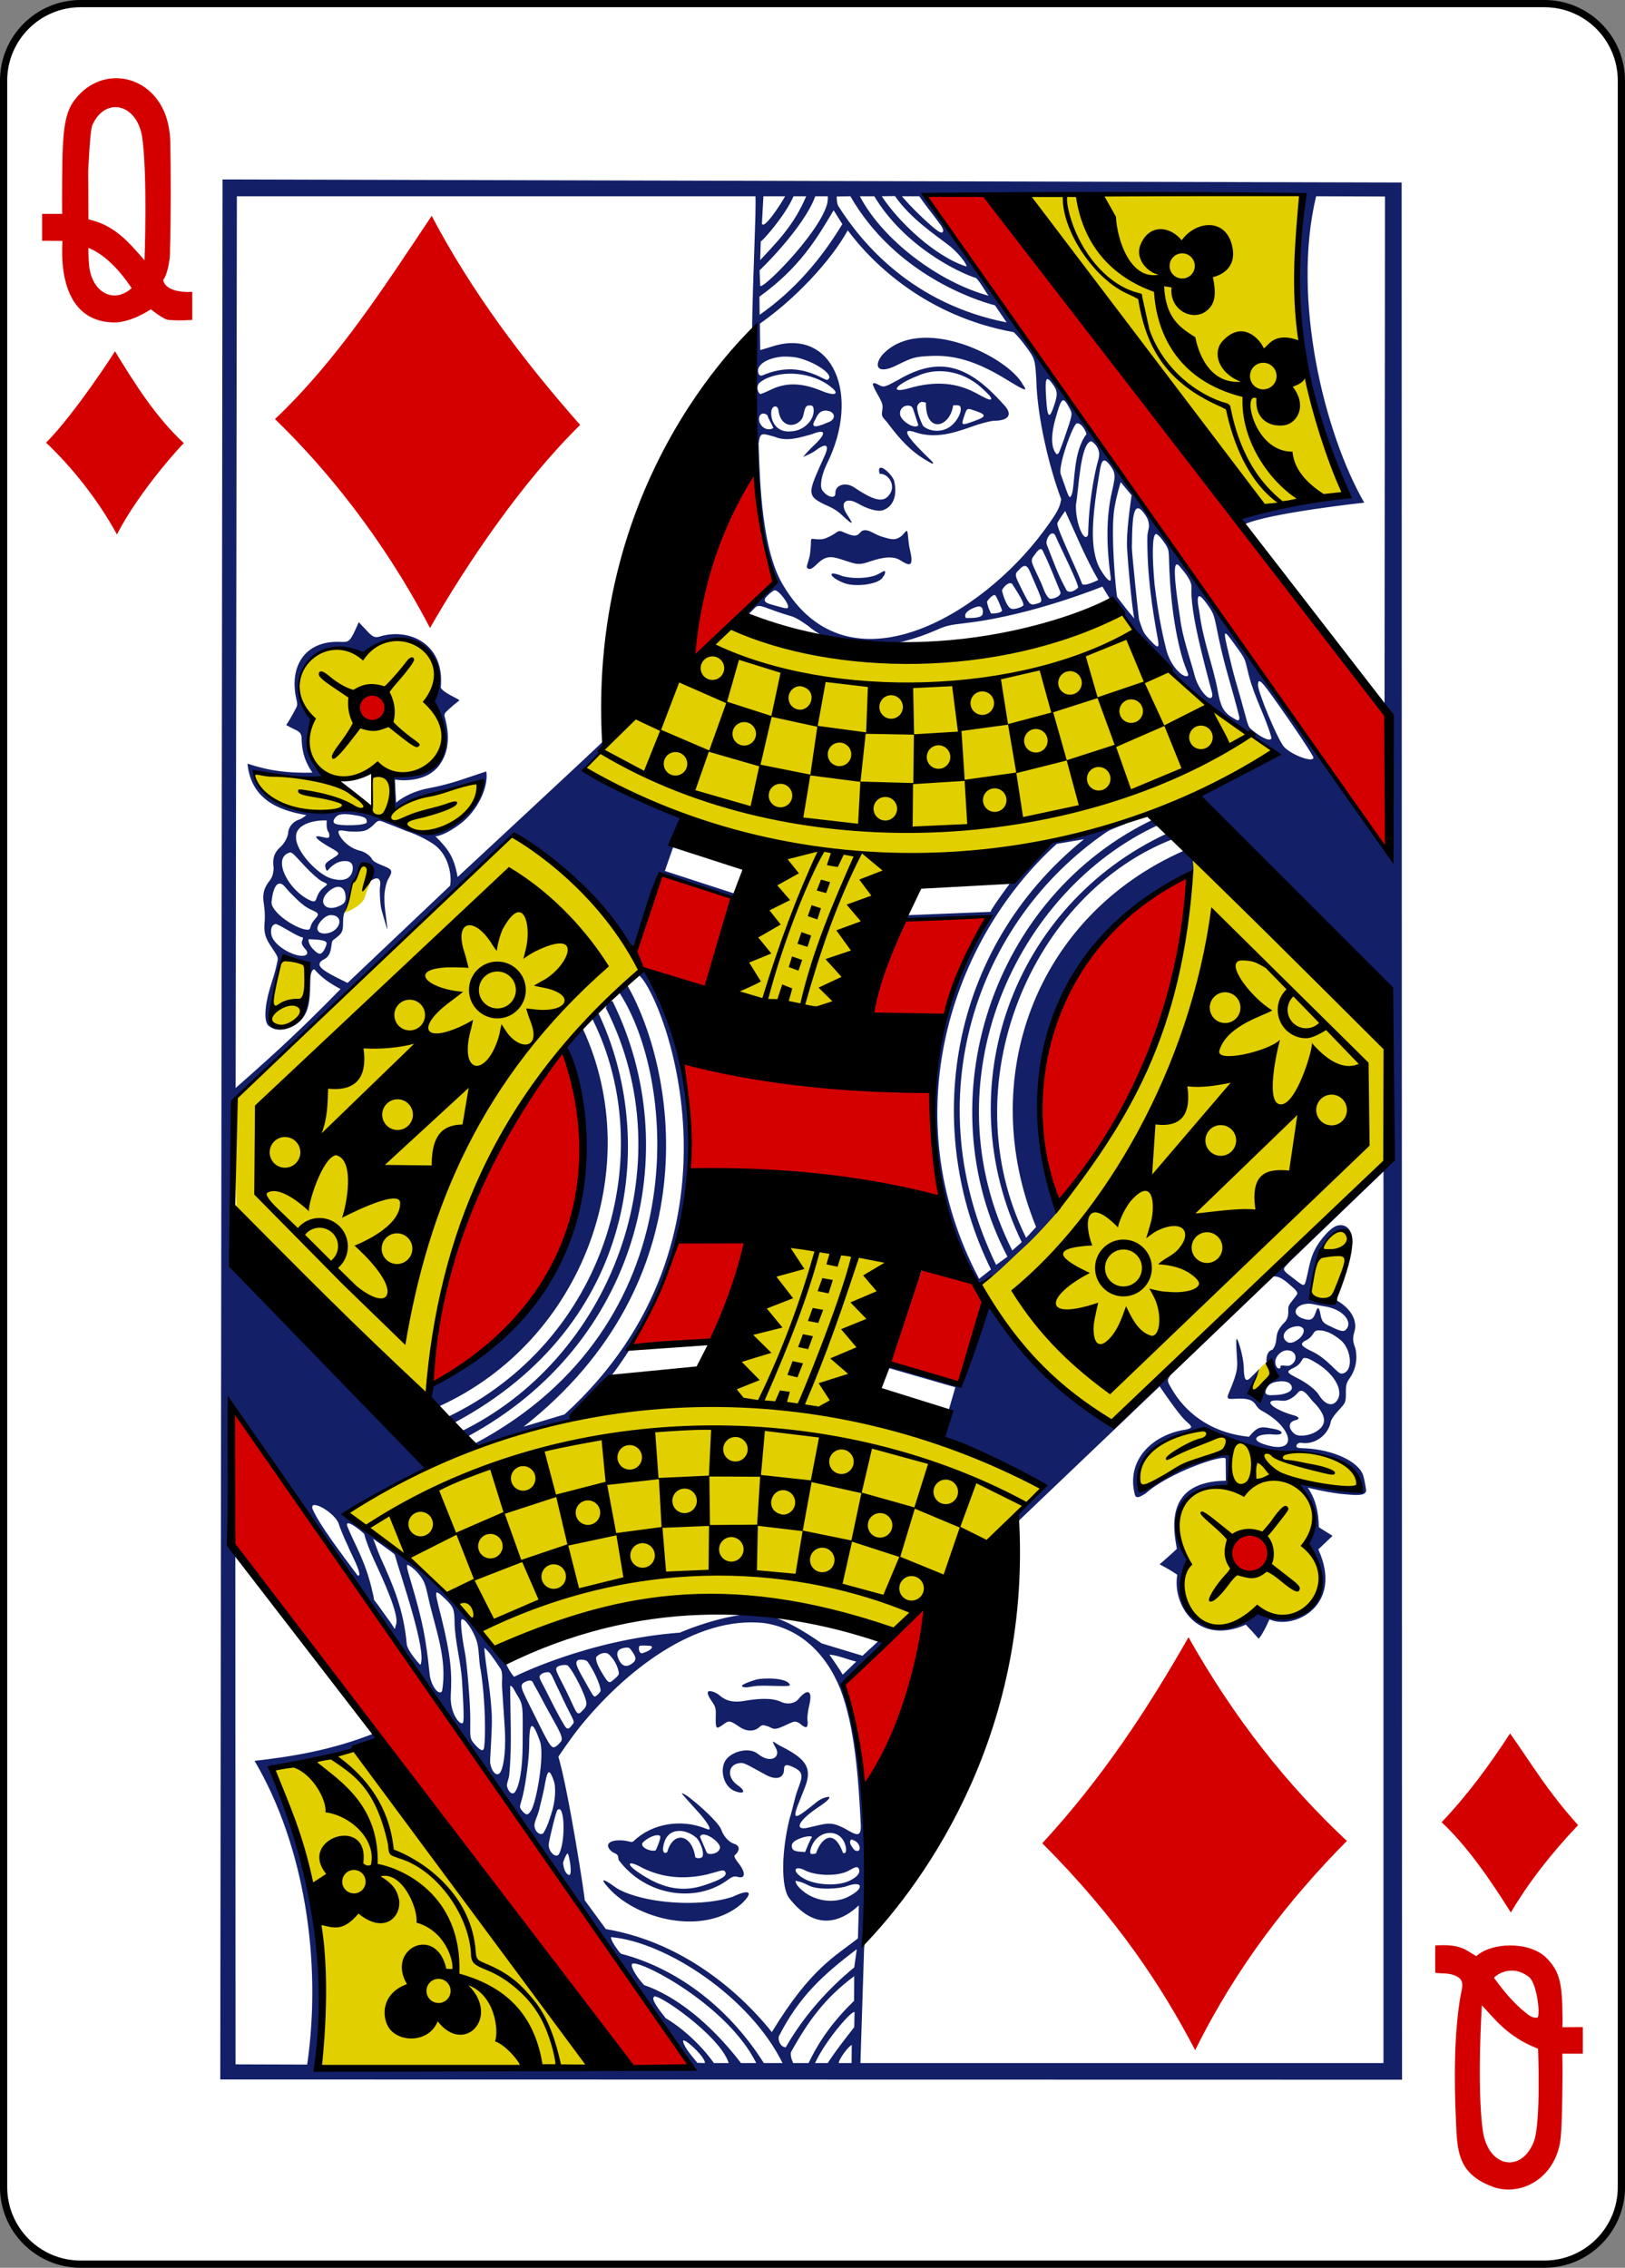 <?xml version="1.0" encoding="UTF-8"?>
<svg xmlns="http://www.w3.org/2000/svg" xmlns:xlink="http://www.w3.org/1999/xlink" width="280.279pt" height="391.007pt" viewBox="0 0 280.279 391.007" version="1.1">
<rect x="0" y="0" width="280.279" height="391.007" fill="#808080" stroke="none"/>
<g id="surface1">
<path style="fill-rule:nonzero;fill:rgb(100%,100%,100%);fill-opacity:1;stroke-width:0.997;stroke-linecap:butt;stroke-linejoin:miter;stroke:rgb(0%,0%,0%);stroke-opacity:1;stroke-miterlimit:4;" d="M 7161.474 -2435 L 7363.443 -2435 C 7369.312 -2435 7374.071 -2430.24 7374.071 -2424.369 L 7374.071 -2133.819 C 7374.071 -2127.947 7369.312 -2123.19 7363.443 -2123.19 L 7161.474 -2123.19 C 7155.602 -2123.19 7150.843 -2127.947 7150.843 -2133.819 L 7150.843 -2424.369 C 7150.843 -2430.24 7155.602 -2435 7161.474 -2435 Z M 7161.474 -2435 " transform="matrix(1.25,0,0,1.25,-8937.933,3044.371)"/>
<path style=" stroke:none;fill-rule:nonzero;fill:rgb(88.627%,81.176%,0%);fill-opacity:1;" d="M 175.945 33.645 C 175.945 33.645 207.562 79.348 218.285 87.457 C 219.074 87.828 232.293 85.305 232.293 85.305 C 225.52 69.078 221.16 52.297 225.559 33.484 Z M 193.512 105.926 C 171.715 112.074 149.965 117.859 126.332 107.836 L 100.523 132.766 C 100.309 133.406 133.969 147.902 134.496 146.316 L 126.215 172.762 L 145.309 176.965 L 154.078 148.836 C 154.078 148.836 180.441 146.305 192.684 142.105 C 201.984 138.918 211.609 136.598 219.914 129.664 C 202.758 119.352 193.5 105.797 193.512 105.926 Z M 62.414 113.293 C 54.152 108.227 47.691 118.66 53.742 123.871 C 53.031 126.91 52.789 131.441 55.734 133.434 C 58.441 135.145 63.488 133.367 64.215 133.387 C 64.27 133.391 64.348 138.863 63.93 138.852 C 63.141 138.824 60.188 136.312 58.367 135.766 C 52.211 133.918 43.547 133.004 43.703 133.324 C 43.957 133.855 42.172 135.121 49.039 139.438 C 51.594 141.039 59.656 139.23 66.078 141.258 C 69.988 142.492 73.836 144.543 75.961 143.523 C 78.645 142.398 81.781 138.855 82.789 135.969 C 83.074 132.816 66.676 139.637 67.672 139.75 L 67.621 133.391 C 74.23 134.117 80.191 129.332 73.699 121.121 C 78.539 116.316 71.77 104.859 62.414 113.293 Z M 89.938 142.359 C 73.688 158.738 40.473 189.484 40.473 189.484 L 40.828 212.43 L 73.277 241.469 C 75.852 210.637 93.367 181.867 110.047 167.477 C 111.578 163.098 93.473 143.895 89.938 142.359 Z M 205.719 148.023 C 203.273 166.98 201.047 192.828 168.895 221.559 C 174.465 231.047 181.555 240.707 191.766 245.32 C 192.488 246.945 221.266 215.539 238.969 200.691 L 238.875 180.574 Z M 60.793 152.094 C 60.73 152.508 59.539 157.488 59.234 157.355 C 59.262 157.625 62.527 156.141 62.898 154.773 C 63.219 153.578 63.973 151.957 64.02 151.727 C 63.285 146.598 61.887 150.242 60.793 152.094 Z M 48.758 165.344 C 47.59 168.168 46.496 173.348 46.898 176.723 C 52.652 179.602 54.223 167.613 52.672 166.469 C 51.746 166.078 49.547 165.32 48.758 165.344 Z M 226.551 220.305 C 226.02 222.699 226.129 223.406 227.195 223.875 C 229.059 224.691 229.895 223.703 231.395 219.809 C 232.281 217.492 233.078 214.008 232.359 212.621 C 228.824 210.152 226.961 218.5 226.551 220.305 Z M 139.484 214.691 C 138.355 214.699 137.27 214.793 136.262 215.023 C 126.762 217.195 127.477 233.801 125.867 240.422 C 96.012 244.68 88.117 246.707 79.938 250.07 C 67.219 255.297 63.195 258.484 59.828 261.109 C 61.941 260.863 84.762 282.141 85.941 285.145 C 84.488 281.027 130.086 271.004 154.371 281.07 C 157.352 282.137 180.043 259.051 179.328 256.473 C 182.273 251.32 150.727 245.523 146.75 242.309 C 143.484 224.738 168.785 215.113 151.266 215.629 C 148.074 215.719 143.523 214.656 139.484 214.691 Z M 218.879 234.426 C 218.316 235.09 217.746 235.441 217.02 236.219 L 215.348 238.414 L 216.566 240.379 L 219.676 236.949 Z M 196.617 256.52 C 199.895 255.043 211.52 249.406 212.02 250.711 L 211.773 256.352 C 209.992 255.77 198.512 257.664 205.152 269.516 C 200.973 278.93 210.289 283.781 216.812 277.555 C 230.496 282.25 228.664 268.566 225.844 266.355 C 228.062 262.898 225.27 255.539 223.879 255.516 C 223.879 255.516 235.812 258.207 234.645 256.082 C 234.113 255.109 233.449 253.441 230.793 251.668 C 227.738 249.625 222.367 250.367 218.02 249.461 C 213.371 248.488 210.379 246.824 206.477 246.59 C 200.578 247.125 195.082 252.301 196.617 256.52 Z M 63.602 300.941 L 47.156 305.336 C 47.156 305.336 52.477 317.68 54.32 328.688 C 56.57 342.152 54.77 356.789 54.77 356.789 L 102.504 357.035 Z M 63.602 300.941 "/>
<path style=" stroke:none;fill-rule:nonzero;fill:rgb(83.137%,0%,0%);fill-opacity:1;" d="M 257.762 377.141 C 251.477 374.957 251.352 371.004 251.137 365.965 C 250.766 358.324 250.828 350.277 251.926 344.051 C 252.348 342.156 252.57 341.184 250.68 340.516 C 249.637 340.16 248.598 340.301 247.551 340.145 L 247.551 335.426 C 249.535 335.324 251.375 335.328 253.043 336.316 C 253.797 336.773 254.637 337.281 254.637 337.281 C 257.098 334.953 263.566 334.605 266.637 337.484 C 268.676 339.539 269.332 341.258 269.465 345.887 C 269.562 349.293 269.465 349.527 269.465 349.527 L 273.012 349.508 L 273.012 354.094 L 269.465 354.094 C 269.465 354.094 269.547 356.375 269.465 361.312 C 269.406 365.16 269.332 367.672 269.066 369.5 C 267.855 375.883 262.172 378.582 257.762 377.141 Z M 264.562 369.246 C 265.797 365.953 265.281 353.234 265.281 353.234 C 259.988 351.199 257.746 348.016 255.59 345.75 C 255.59 345.75 254.691 359.867 255.766 367.473 C 256.742 373.781 262.434 374.719 264.562 369.246 Z M 264.594 347.855 C 264.879 347.898 265.211 347.918 265.258 347.797 C 265.656 346.652 264.953 341.867 263.758 340.91 C 260.539 338.328 257.602 340.91 257.691 341.027 C 259.211 343.09 260.992 345.359 263.293 347.145 C 263.734 347.512 264.098 347.781 264.594 347.855 Z M 106.461 356.863 C 85.52 326.977 66.109 298.543 40.348 267.199 C 40.348 267.199 40.367 255.09 40.461 243.078 L 119.613 356.57 Z M 179.777 317.809 C 190.152 306.551 198.016 294.547 204.992 282.289 C 212.941 296.41 222.145 307.914 232.309 317.41 C 222.348 327.484 213.309 339.008 206.148 353.488 C 200.336 342.426 192.789 330.875 179.777 317.809 Z M 248.645 314.188 C 253.074 309.555 256.883 304.359 260.461 298.875 C 264.441 304.516 266.84 308.734 272.184 314.684 C 267.594 319.547 263.734 324.43 260.59 329.75 C 256.805 323.715 252.859 318.102 248.645 314.188 Z M 148.859 308.602 C 148.188 302.926 147.027 296.129 145.363 290.285 L 159.816 276.656 C 158.258 288.836 155.867 298.176 148.859 308.602 Z M 217.926 265.656 C 221.164 269.953 215.707 272.336 213.645 270.422 C 209.465 266.551 215.582 262.547 217.926 265.656 Z M 74.637 238.602 C 72.238 240.141 78.941 201.145 97.355 180.988 C 108.551 213.07 88.797 231.051 74.637 238.602 Z M 165.465 238.461 L 153.238 235.16 L 159.328 218.059 C 159.328 218.059 170.809 220.75 169.832 224.301 C 166.645 235.855 165.465 238.461 165.465 238.461 Z M 108.859 231.887 C 112.172 226.441 114.684 220.441 117 214.301 L 134.387 211.887 L 124.309 231.434 Z M 182.555 207.887 C 173.094 189.047 184.246 159.215 204.836 151.008 C 204.094 170.121 198.168 189.477 182.555 207.887 Z M 118.953 202.531 C 119.367 195.844 118.602 188.824 117.672 182.609 L 160.715 188.348 L 162.219 206.391 Z M 150.445 173.871 C 151.906 168.133 153.199 163.355 156.02 158.703 C 159.152 158.805 171.863 156.715 170.242 159.184 C 166.789 163.605 165.133 170.777 162.875 175.297 C 160.496 175.043 149.738 176.898 150.445 173.871 Z M 121.938 170.582 C 117.586 169.047 111.633 168.621 109.32 165.25 L 113.844 150.906 L 127.258 155.016 Z M 159.574 33.68 L 170.082 33.582 C 170.082 33.582 220.578 98.195 239.508 123.336 C 238.875 125.895 239.719 147.586 239.719 147.586 C 212.914 109.859 159.574 33.68 159.574 33.68 Z M 62.738 123.836 C 59.914 120.805 64.402 118.117 66.273 120.828 C 67.914 123.211 64.227 125.434 62.738 123.836 Z M 119.398 113.238 C 119.559 98.27 130.18 80.496 130.066 80.949 C 129.945 80.922 131.578 95.59 133.621 100.203 C 133.074 101.02 119.898 114.176 119.398 113.238 Z M 74.168 108.273 C 65.934 92.531 56.043 80.609 47.43 72.254 C 58.156 62.105 66.203 49.566 74.457 37.219 C 81.273 50.172 90.129 62.016 100.066 73.266 C 90.102 83.051 80.68 96.918 74.168 108.273 Z M 7.945 76.324 C 12.77 71.516 19.895 60.574 19.828 60.559 C 23.215 66.098 26.789 71.828 31.711 76.41 C 31.656 76.359 24.086 84.5 20.172 92.152 C 16.684 85.773 12.078 80.223 7.945 76.324 Z M 7.262 41.516 L 7.262 36.879 L 10.734 36.879 C 10.734 36.879 10.691 37.254 10.719 30.934 C 10.758 22.086 11.199 19.371 12.965 17.113 C 17.73 11.027 26.469 12.898 28.766 20.484 C 28.938 21.062 29.332 22.527 29.371 24.461 C 29.477 29.496 29.484 37.844 29.32 43.062 C 29.402 45.105 28.676 47.77 28.148 48.227 C 28.402 50.086 31.324 50.457 33.156 50.316 L 33.156 55.164 C 33.168 55.141 31.297 55.344 29.094 55.164 C 28.168 55.09 26.023 53.328 26.023 53.328 C 26.023 53.328 22.641 55.652 19.594 55.594 C 9.637 55.383 10.738 42.957 10.77 41.535 Z M 15.242 42.738 C 15.242 42.738 15.25 44.484 15.355 45.652 C 15.707 49.504 18.219 51.5 20.73 50.816 C 21.98 50.426 22.711 49.676 22.711 49.676 C 20.582 46.512 18.043 43.852 15.242 42.738 Z M 24.496 23.449 C 23.43 17.633 17.957 16.746 15.895 21.664 C 15.523 22.551 15.211 29.555 15.211 29.555 L 15.258 37.828 C 19.699 38.805 22.145 41.656 24.926 44.891 C 24.926 44.891 25.48 30.016 24.496 23.449 Z M 24.496 23.449 "/>
<path style=" stroke:none;fill-rule:nonzero;fill:rgb(7.451%,12.157%,40.392%);fill-opacity:1;" d="M 38.383 30.941 L 37.992 358.539 L 241.824 358.578 L 241.754 31.469 Z M 224.66 33.504 C 223.004 51.629 222.719 65.832 232.121 84.633 C 230.422 86.414 217.625 86.922 213.59 89.031 C 213.52 89.535 214.625 90.414 214.625 90.414 C 218.844 88.453 235.301 86.668 235.301 86.668 C 228.406 74.656 222.742 51.555 227.004 33.84 L 238.883 33.879 L 238.805 121.164 C 238.805 121.164 239.738 138.016 240.09 147.508 C 233.773 139.332 225.383 127.922 219.91 119.449 C 213.27 110.105 205.871 99.145 198.277 88.859 C 196.039 85.617 192.848 81.414 190.242 77.629 C 186.156 71.785 182.77 67.25 178.527 60.953 C 174 54.438 169.66 48.523 164.273 40.961 C 159.711 34.52 159.5 33.758 159.5 33.758 Z M 146.672 33.84 C 154.367 47.219 168.148 51.75 171.613 52.648 L 173.629 55.594 C 157.387 52.41 148.684 41.984 144.598 35.535 C 144.281 35.031 144.32 33.879 144.32 33.879 Z M 139.051 33.84 C 136.922 38.895 133.941 41.793 131.117 44.855 L 131.215 41.605 C 131.301 41.809 135.441 37.215 136.867 33.84 Z M 142.777 33.84 C 142.777 33.84 142.84 34.703 142.586 35.414 C 140.949 40.68 130.824 50.676 131.117 49.176 L 131.012 46.598 C 130.969 46.711 138.621 39.312 140.621 33.84 Z M 135.414 33.84 C 134.621 35.309 131.676 39.754 131.414 38.523 L 131.672 33.84 Z M 158.551 33.84 C 159.828 35.688 160.988 37.039 162.332 38.93 C 162.582 39.289 162.73 39.715 162.668 39.875 C 162.465 40.402 161.859 40.012 160.184 38.523 C 157.434 36.086 155.559 33.84 155.559 33.84 Z M 148.309 33.84 L 150.797 33.844 C 155.949 42.406 165.191 46.957 168.391 47.953 C 169.246 48.895 170.164 50.613 170.523 50.992 C 161.898 48.656 152.23 41.359 148.309 33.84 Z M 154.359 33.805 C 157.102 37.762 161.402 40.539 163.824 42.434 C 165.125 43.453 166.848 45.539 166.688 45.953 C 161.293 44.25 154.984 38.27 152.086 33.84 Z M 143.785 36.254 L 145.285 38.641 C 141.652 44.633 137.098 50.027 131.023 54.281 L 130.988 51.148 C 137.883 46.184 140.863 41.199 143.785 36.254 Z M 146.219 39.715 C 150.543 45.543 159.879 54.574 174.848 57.273 C 174.848 57.273 175.695 58.039 176.938 59.73 C 178.508 61.867 178.531 61.957 178.742 65.465 C 178.879 71.887 180.969 80.602 183.039 86.086 C 182.781 87.449 182.543 88.148 179.973 91.617 C 169.262 106.086 146.438 119.773 135.191 101.09 C 131.441 95.109 131.078 83.637 130.844 76.48 C 130.844 76.48 130.91 75.98 130.941 75.844 C 131.207 74.543 131.578 74.75 133.609 75.305 C 135.668 76.188 137.809 75.477 139.988 74.879 C 142.469 73.879 142.672 74.652 140.285 76.883 C 139.457 77.66 138.445 78.836 138.551 78.777 C 138.66 78.723 140.047 78.156 140.66 77.688 C 142.574 76.234 143.023 76.789 142.316 78.391 C 139.312 85.18 138.781 85.453 143.004 87.336 C 143.883 87.73 144.488 88.172 144.984 88.602 C 147.867 91.32 146.832 89.855 146.027 88.605 C 144.781 86.652 145.906 85.621 148.004 86.828 C 149.406 87.641 151.246 88.293 152.25 87.98 C 154.195 87.352 154.789 85.219 154.211 82.875 C 153.746 81.578 151.09 79.289 151.707 81.688 C 153.305 81.613 154.68 83.879 153.293 85.414 C 152.25 86.824 150.379 86.062 147.516 84.168 C 145.934 82.977 144.012 83.586 144.086 85.051 C 144.137 86.031 142.746 85.805 141.844 84.555 C 141.34 83.859 141.684 81.859 142.625 79.965 C 148.562 68.031 143.559 56.453 133.273 59.715 C 132.141 60.074 131.125 60.363 131.125 60.363 L 131.066 55.797 C 136.969 51.688 143.234 45.125 146.219 39.715 Z M 152.219 61.141 C 150.668 63.012 151.219 64.68 154.621 63 C 157.395 61.633 157.777 61.473 160.797 61.363 C 165.086 61.207 168.934 62.57 173.695 65.496 C 176.848 67.43 177.309 67.574 176.453 66.363 C 173.902 61.488 158.836 54.078 152.219 61.141 Z M 137.66 61.703 C 140.637 62.449 143.488 64.418 142.996 65.227 C 142.816 65.52 142.645 65.578 142.262 65.379 C 140.086 64.305 136.617 62.547 131.598 64.691 C 131.047 64.93 130.738 64.562 130.746 63.895 C 130.75 62.602 132.926 61.566 135.227 61.48 C 136.047 61.48 136.941 61.527 137.66 61.703 Z M 154.945 65.484 C 153.172 66.402 152.562 66.898 151.809 66.48 C 150.008 65.5 150.387 66.273 151.508 68.254 C 152.297 69.652 152.289 69.938 152.172 70.793 C 152.043 71.727 152.062 71.762 152.965 72.758 C 154.66 74.984 156.344 77.125 158.879 78.816 C 159.672 79.34 160.727 79.938 160.805 79.945 C 161.059 79.949 160.961 79.75 160.512 79.309 C 157.262 76.184 154.703 73.387 158.004 74.578 C 161.859 75.832 165.516 74.266 168.52 73.25 C 169.738 72.867 171.027 72.551 171.344 72.551 C 174.117 72.555 174.773 71.398 173 69.641 C 167.004 62.918 162.027 61.336 154.945 65.484 Z M 169.172 66.746 C 170.414 67.887 171.066 68.508 170.941 68.805 C 170.809 69.129 169.852 68.586 168.254 67.73 C 165.035 66.02 161.391 65.613 156.832 66.93 C 153.293 67.953 154.34 66.332 158.277 64.809 C 161.438 63.352 165.793 63.785 169.172 66.746 Z M 136.129 64.426 C 138.836 64.383 141.648 65.27 143.531 66.898 C 144.848 68.023 143.883 68.289 141.75 67.41 C 138.523 66.07 135.805 65.863 133.152 67.102 C 132.32 67.488 131.359 67.953 131.102 67.926 C 130.656 67.629 130.473 66.754 130.852 66.141 C 131.918 65.094 134.027 64.461 136.129 64.426 Z M 180.68 65.355 C 180.875 65.363 181.176 65.68 181.617 66.301 C 182.43 67.438 182.457 68 181.789 69.988 C 180.969 72.414 180.641 72.02 180.438 68.637 C 180.305 66.438 180.301 65.34 180.68 65.355 Z M 183.363 69.016 C 183.668 68.973 184.027 69.516 184.602 70.637 C 185.004 71.422 184.91 71.656 183.656 75.328 C 183.133 76.867 182.633 78.09 182.625 78.098 C 182.238 78.406 182.289 78.375 182.121 78.168 C 181.227 77.023 181.293 74.793 182.062 72.121 C 182.645 70.102 182.961 69.07 183.363 69.016 Z M 159.008 69.289 C 159.105 69.285 159.699 69.41 159.699 69.41 C 159.641 74.852 163.844 73.758 164.402 69.895 C 164.402 69.895 165.441 69.789 165.598 70.047 C 166.098 70.855 164.938 73.18 163.211 73.941 C 161.945 74.504 160.227 74.367 159.203 73.426 C 158.914 72.895 158.043 70.871 158.207 70.031 C 158.41 69.543 158.715 69.32 159.008 69.289 Z M 156.496 69.93 C 156.539 69.926 156.586 69.926 156.625 69.93 C 157.039 69.949 157.336 70.062 157.504 70.559 L 158.402 73.324 C 157.742 74.113 155.223 72.508 155.227 71.301 C 155.227 70.473 155.852 69.957 156.496 69.93 Z M 139.398 69.918 C 140.031 69.859 140.258 69.93 140.328 70.523 C 140.543 72.316 138.746 74.27 136.418 74.379 C 134.168 74.625 132.953 72.879 133.02 71.176 C 133.023 69.879 134.137 69.719 134.266 70.738 C 134.621 73.699 137.145 73.871 138.305 72.234 C 138.738 71.594 138.641 70.023 139.398 69.918 Z M 167.074 70.523 C 167.25 70.516 167.488 70.582 167.844 70.707 C 170.168 71.449 170.23 71.805 168.238 72.523 C 165.871 73.375 165.715 73.488 166.273 71.832 C 166.586 70.91 166.676 70.539 167.074 70.523 Z M 142.43 70.785 C 144.152 70.891 144.301 72.352 142.781 72.836 C 140.523 73.832 139.762 73.766 140.637 72.297 C 141.117 71.258 141.535 70.805 142.43 70.785 Z M 131.648 71.305 C 131.852 71.305 132.094 71.383 132.34 71.574 C 132.602 72.355 133.039 72.957 133.387 73.766 C 133.035 74.117 132.191 74.109 131.652 73.684 C 130.574 72.828 130.758 71.316 131.648 71.305 Z M 185.828 72.992 C 186.496 72.996 187.18 74.055 187.398 74.848 C 185.062 77.848 185.434 83.461 184.887 85.148 C 184.418 86.531 184.266 85.34 182.961 81.77 C 182.438 80.328 185.086 73.172 185.695 73.012 C 185.738 73 185.785 72.992 185.828 72.992 Z M 188.219 76.07 C 188.738 76.371 189.445 77.055 189.574 78.121 C 189.645 78.746 189.332 79.578 189.137 80.395 C 188.664 82.34 188.023 86.023 187.797 89.422 C 187.699 90.867 187.703 92.172 187.641 92.293 C 186.938 93.676 185.453 89.965 185.578 87.008 C 186.043 84.652 186.297 76.395 188.219 76.07 Z M 191.52 80.309 C 191.852 80.77 192.062 81.121 192.164 81.516 C 192.34 82.203 192.191 83.023 191.789 84.777 C 190.715 89.422 190.871 94.426 191.57 99.562 C 191.715 100.641 190.969 100.102 189.832 98.238 C 189.203 97.211 188.801 95.793 188.605 94.125 C 188.211 90.473 188.973 85.52 189.621 81.613 C 189.91 79.887 190.109 78.363 191.52 80.309 Z M 193.305 83.137 L 195.18 85.398 C 195.18 85.398 194.379 90.602 194.383 93.383 C 194.25 94.422 195.316 105.73 195.66 106.645 C 194.508 105.355 193.973 104.594 192.707 102.965 C 192.562 102.992 191.469 91.824 192.223 87.555 C 192.68 84.973 193.305 83.137 193.305 83.137 Z M 196.246 87.633 C 196.566 87.621 196.965 87.977 197.469 88.684 C 197.922 89.324 198.141 89.848 198.172 90.641 C 198.188 91.219 197.898 91.668 197.895 92.699 C 197.84 98.852 198.668 104.656 199.715 110.258 C 200.086 112.258 199.367 111.438 198.18 110.172 C 197.094 109.012 197.074 108.57 196.488 106.922 C 196.375 106.594 195.211 95.246 195.223 94.391 C 195.266 90.867 195.363 88.902 195.773 88.055 C 195.906 87.781 196.062 87.641 196.246 87.633 Z M 189.426 99.992 C 189.426 99.992 187.238 101.121 186.668 100.727 C 185.746 98.207 182.414 91.469 182.355 90.277 C 182.414 89.887 183.723 88.109 183.723 88.109 C 185.559 92.102 187.219 96.184 189.426 99.992 Z M 148.289 91.902 C 147.625 92.672 146.844 92.352 145.25 91.652 C 144.438 91.402 144.562 91.742 143.215 92.438 C 142.172 92.98 141.805 92.996 141.117 92.992 C 140.203 92.98 139.875 92.664 139.871 93.305 C 139.871 93.66 139.816 95.262 139.602 96.09 C 139.309 97.219 139.051 97.719 139.211 97.914 C 139.676 98.336 140.066 98.078 141.043 97.137 C 142.668 95.57 143.762 96.02 145.57 96.598 C 147.625 97.262 148.051 97.508 149.934 96.848 C 152.594 95.922 154.203 95.914 155.262 96.594 C 157.086 97.758 157.641 97.688 156.887 94.504 C 156.645 93.48 156.629 91.887 156.477 91.613 C 156.312 91.301 155.844 92.191 155.359 92.516 C 154.426 93.141 153.949 93.133 151.848 92.445 C 150.609 92.039 149.215 90.707 148.289 91.902 Z M 182.008 92.316 C 182.82 94.23 186.047 100.617 185.949 101.332 C 185.32 101.898 184.48 102.309 183.98 101.805 C 182.367 98.855 181.883 97.27 180.57 93.961 C 180.18 93.172 181.352 91.156 182.008 92.316 Z M 199.352 92.082 C 199.582 92.047 200.062 92.527 200.414 93 C 201.52 94.48 201.59 94.664 201.625 96.246 C 201.75 101.996 202.473 108.762 204.09 113.98 C 204.41 115.008 205.016 116.258 204.949 116.422 C 204.406 117.219 201.887 115.094 201.125 111.871 C 200.082 107.781 199.465 103.508 199.133 100.727 C 198.707 95.836 198.715 92.336 199.352 92.082 Z M 179.977 95.25 C 180.91 97.047 182.082 100.145 182.867 102 C 183.23 102.805 181.391 103.441 180.969 103.168 C 180.23 102.621 179.887 101.07 179.402 100.148 C 177.867 96.789 177.59 96.723 178.441 95.676 C 178.969 94.949 179.594 94.059 179.977 95.25 Z M 203 97.312 C 203.133 97.312 203.309 97.445 203.531 97.727 C 204.5 98.875 205.16 99.754 205.414 100.602 C 205.598 101.219 205.453 101.684 205.516 102.801 C 205.691 105.727 206.457 109.723 208.641 117.902 C 208.852 118.703 209.137 119.645 209.105 119.906 C 208.895 121.402 206.688 118.973 206.047 116.457 C 205.305 113.602 203.949 109.953 203.547 106.586 C 202.727 101.234 202.27 97.312 203 97.312 Z M 178.039 99.477 C 179.871 103.746 180.016 103.742 178.859 104.078 C 177.645 104.438 177.57 104.32 176.137 101.41 C 175.09 99.285 174.887 99.016 175.766 98.254 C 177.105 96.672 177.457 98.18 178.039 99.477 Z M 152.527 98.453 C 152.316 98.461 151.707 98.922 151.086 99.168 C 149.574 99.77 146.887 99.809 145.246 99.312 C 142.348 98.148 143.16 99.66 145.73 100.582 C 147.723 101.254 151.672 100.734 152.281 99.496 C 152.66 99.094 152.797 98.449 152.527 98.453 Z M 174.598 100.699 C 176.234 103.23 176.723 104.242 176.449 104.438 C 176.184 104.695 174.891 105.184 174.359 104.926 C 173.688 104.598 173.109 103.035 172.816 101.812 C 173.02 101.215 174.094 100.145 174.598 100.699 Z M 133.637 101.766 C 134.367 101.77 136.266 104.324 135.883 104.789 C 135.773 105.023 135.062 104.797 133.395 104.332 C 132.84 104.133 131.586 103.969 131.98 103.16 C 132.18 102.797 133.344 101.766 133.637 101.766 Z M 172.844 105.266 C 172.68 105.707 171.449 105.809 170.922 105.773 C 170.473 104.836 170.355 104.391 170.227 103.773 C 170.398 103.402 171.242 102.434 171.656 102.625 C 171.906 102.844 172.719 104.809 172.844 105.266 Z M 206.863 102.805 C 207.121 102.816 207.574 103.27 208.246 104.23 C 209.516 106.043 209.34 105.91 210.25 110.238 C 211.281 115.145 212.516 118.641 213.762 123.648 C 213.781 124.484 213.445 124.266 212.523 123.699 C 211.008 122.781 210.516 121.762 210.035 119.098 C 209.227 114.703 207.512 110.641 206.859 105.453 C 206.512 103.734 206.48 102.789 206.863 102.805 Z M 168.832 104.559 C 169.723 104.527 169.602 105.902 169.348 106.125 C 168.699 106.691 166.902 106.52 166.594 106.555 C 165.906 105.473 168.25 104.598 168.832 104.559 Z M 211.391 109.23 C 211.652 109.266 212.355 110.258 213.676 112.105 C 214.938 113.883 214.66 113.598 215.418 116.52 C 216.488 120.562 218.258 123.48 219.301 127.199 C 219.301 127.629 218.781 127.57 218.293 127.371 C 217.332 126.969 216.477 126.293 215.668 125.629 C 215.109 125.027 215.113 124.266 213.473 118.621 C 212.883 116.59 212.727 116.059 211.988 112.965 C 211.371 110.379 211.098 109.188 211.391 109.23 Z M 74.246 121.305 C 78.547 129.223 76.949 132.73 67.703 133.832 C 67.035 133.734 67.664 137.883 67.645 139.738 C 72.281 137.086 77.883 136.469 83.051 134.801 C 81.645 139.305 79.176 144.41 71.695 143.625 C 63.883 137.586 54.68 141.215 48.441 138.762 C 45.047 137.496 43.746 133.723 43.707 133.078 C 47.781 133.488 52.375 134.359 56.32 134.074 C 52.016 130.754 53.273 126.16 53.879 124.059 C 48.836 117.703 53.051 110.551 60.375 112.211 C 61.129 112.387 62.625 113.117 62.625 113.117 C 69.691 106.793 77.879 112.738 74.246 121.305 Z M 217.195 117.457 C 217.484 117.43 218.133 118.195 219.426 120.008 C 223.27 125.379 226.594 130.379 226.547 130.66 C 226.379 131.59 222.375 129.965 221.363 128.641 C 220.211 127.125 216.977 119.352 216.98 118.117 C 216.984 117.703 217.039 117.473 217.195 117.457 Z M 60.73 140.477 C 62.727 140.773 63.285 140.941 63.266 141.723 C 63.434 142.387 58.414 142.473 57.73 141.98 C 57.191 141.59 57.895 140.727 58.43 140.52 C 59.207 140.285 59.977 140.367 60.73 140.477 Z M 199.129 141.188 C 171.078 154.441 159.602 189.676 173.762 216.676 L 171.812 218.09 C 157.934 189.539 168.258 158.941 190.812 143.492 C 191.727 142.844 193.746 142.34 194.684 141.723 C 194.684 141.723 185.484 143.816 182.371 145.035 C 181.734 145.016 179.879 145.672 177.887 147.828 C 176.145 149.445 170.695 156.961 170.867 157.219 L 156.391 157.805 L 156.398 158.344 L 170.613 158.012 C 155.98 182.113 159.574 205.035 168.609 221.086 L 168.836 221.234 C 169.359 221.59 170.738 220.578 173.609 217.859 C 174.793 216.742 176.277 215.348 176.918 214.77 C 178.688 213.141 181.215 210.344 182.945 208.324 C 173.109 188.266 182.816 161.844 205.848 149.938 C 205.887 149.305 205.598 147.371 205.598 147.371 C 205.598 147.371 204.73 146.59 204.215 146.668 C 178.559 157.973 168.277 186.031 178.707 211.555 L 176.988 213.426 C 163.883 187 177.953 153.969 202.488 144.605 C 202.473 144.012 201.941 143.25 201.281 143.707 C 174.797 156.004 163.254 187.406 176.227 214.172 L 174.594 215.613 C 159.836 186.305 175.387 153.469 199.77 142.25 C 200.484 142.082 199.129 141.188 199.129 141.188 Z M 56.363 141.461 C 56.363 141.461 56.18 143.023 56.73 143.559 C 56.984 144.672 56.578 144.547 55.633 144.324 C 53.305 143.766 55.121 145.094 57.027 146.164 C 58.91 147.219 58.656 147.184 57.016 148.227 C 55.914 148.922 56.027 149.188 56.176 149.715 C 56.395 150.5 56.547 149.977 57.004 149.559 C 57.961 148.676 58.727 148.453 59.582 148.461 C 60.863 148.465 60.988 149.488 60.766 150.289 C 60.258 151.965 58.527 151.879 57.113 151.461 C 54.797 150.777 51.008 146.762 51.066 144.391 C 50.906 142.273 53.805 141.363 56.363 141.461 Z M 66.785 141.98 C 67.684 142.312 68.812 142.75 70.055 143.273 C 71.773 143.82 73.512 144.711 74.637 145.457 C 78.055 147.73 77.844 152.293 77.602 152.742 L 59.945 169.477 C 59.945 169.477 58.941 168.988 58.004 168.508 C 55.035 166.996 54.324 166.199 55.969 165.359 C 56.77 164.953 57.027 164.074 57.141 163.219 C 57.297 162.074 57.234 162.27 57.922 161.746 C 59.113 160.836 59.172 160.461 59.176 158.953 C 59.184 157.953 59.285 157.492 59.645 156.863 C 59.934 156.363 60.242 155.324 60.445 154.129 C 60.477 153.934 60.484 153.441 60.523 153.27 C 60.734 152.336 61.031 152.059 61.227 151.848 C 61.43 151.633 61.746 150.914 61.965 150.289 C 62.457 148.895 62.367 149.105 63.16 149.254 C 64.32 149.48 64.152 150.152 64.027 151.223 C 63.961 151.746 63.617 152.105 63.734 151.988 C 63.895 151.832 64.602 151.5 64.75 151.469 C 65.121 151.383 65.484 151.512 65.582 152.086 C 65.637 152.41 65.496 153.004 65.504 153.465 C 65.523 154.656 65.574 156.082 65.848 157.02 C 67.16 161.547 66.898 160.922 66.453 157.156 C 66.344 156.254 66.219 154.93 66.352 153.824 C 66.441 153.051 66.664 152.086 66.965 151.566 C 67.742 150.211 67.781 149.945 66.102 149.281 C 65.477 149.035 64.41 148.602 64.191 148.172 C 63.922 147.645 63.121 146.926 62.082 146.676 C 59.543 146.082 58.07 143.629 58.434 143.27 C 58.676 143.031 59.695 143.344 60.34 143.363 C 62.66 143.445 63.152 143.328 64.176 142.449 C 64.723 141.977 64.969 141.559 65.402 141.531 C 65.863 141.52 66.449 141.863 66.785 141.98 Z M 186.965 144.695 C 163.246 163.883 159.09 194.926 170.922 218.879 L 168.875 220.492 C 154 192.391 163.992 162.078 182.262 145.504 Z M 50.023 146.98 C 50.441 146.941 50.902 147.555 52.566 149.332 C 53.688 150.535 54.855 151.574 55.473 151.926 C 56.863 152.59 56.559 152.316 55.398 153.414 C 54.211 154.777 54.867 155.895 53.445 155.219 C 49.758 153.484 47.164 148.375 49.562 147.152 C 49.75 147.059 49.887 146.996 50.023 146.98 Z M 48.191 152.348 C 48.277 152.34 48.375 152.355 48.473 152.379 C 48.93 152.488 49.48 153.348 50.07 153.941 C 51.711 155.594 52.473 156.324 53.785 156.906 C 55.074 157.477 55.109 157.613 54.203 158.621 C 53.871 158.988 53.676 159.426 53.598 159.672 C 53.523 159.914 53.5 160.227 53.227 160.281 C 51.785 160.559 47.016 157.66 46.824 155.66 C 46.98 153.793 47.449 152.406 48.191 152.348 Z M 58.309 152.902 C 59.133 152.883 59.621 153.621 59.617 154.816 C 59.613 155.648 59.148 155.984 58.199 156.34 C 56.168 157.098 54.918 155.648 56.34 154.047 C 56.938 153.371 57.742 152.918 58.309 152.902 Z M 57.066 157.777 C 58.602 157.781 59.039 159.07 57.922 160.184 C 56.867 161.227 54.738 161.234 54.742 160.086 C 54.75 159.188 56.098 157.77 57.066 157.777 Z M 47.586 159.32 C 48.621 159.625 51.141 161.438 52.25 161.652 C 52.301 162.262 51.57 162.434 52.613 163.582 C 53.09 164.105 53.129 164.461 52.719 164.68 C 51.453 165.355 47.074 163.227 46.781 161.039 C 46.637 159.965 46.996 159.359 47.586 159.32 Z M 53.297 161.941 C 54.801 162.004 56.508 162.047 56.324 162.766 C 56.199 163.289 55.656 164.672 54.969 164.41 C 54.633 164.285 54.309 163.953 54.074 163.727 C 53.27 162.957 53.059 161.93 53.297 161.941 Z M 110.258 168.176 C 114.641 172.152 130.582 213.645 97.367 243.875 L 90.316 245.988 C 122.211 220.945 116.902 185.395 108.297 170.055 C 108.297 169.605 108.172 169.656 107.379 170.375 C 106.684 171.004 106.609 171.141 106.891 171.258 C 116.613 186.223 120.25 228.492 81.93 248.891 C 81.285 249.559 82.59 249.457 82.59 249.457 C 82.66 248.91 99.848 244.734 98.629 244.625 C 114.652 230.465 128.598 196.703 111.234 167.27 C 110.816 166.988 110.258 168.176 110.258 168.176 Z M 104.723 172.875 L 104.5 173.812 C 118.402 201.105 105.129 234.547 79.285 246.922 C 79.715 247.234 80.184 247.449 80.66 247.672 C 109.977 231.887 118.43 198.473 105.641 172.594 Z M 102.398 174.812 L 102.234 175.805 C 113.746 199.031 104.605 231.266 77.137 244.344 C 76.879 245.75 77.141 245.34 78.426 245.277 C 110.211 228.23 113.199 195.812 103.254 174.762 Z M 100.422 177.594 C 99.523 178.781 97.883 179.398 97.336 180.926 C 106.57 205.328 94.637 228.82 74.43 238.723 C 74.418 239.953 73.539 242.992 75.676 242.508 C 100.637 231.199 111.496 201.145 100.582 177.488 C 100.582 177.488 100.438 177.59 100.422 177.594 Z M 225.797 224.781 C 226.715 224.848 227.543 225.125 228.391 225.238 C 231.492 225.637 233.504 227.898 232.121 229.273 C 231.664 229.723 231.027 229.465 229.016 228.48 C 228.09 228.023 227.941 227.602 227.746 226.578 C 227.516 225.359 227.273 225.23 226.965 226.184 C 226.648 227.141 226.312 227.738 225.25 227.492 C 222.277 226.805 223.406 224.758 225.797 224.781 Z M 192.633 245.559 C 185.188 241.336 175.992 233.715 170.738 225.062 C 168.129 229.965 165.055 238.883 165.055 238.883 L 153.371 235.621 L 153.23 235.863 L 164.781 239.191 L 163.656 243.043 C 163.531 243.465 161.746 247.848 161.746 247.848 L 179.789 256.266 C 178.668 258.016 177.449 259.148 175.902 260.777 C 175.023 261.695 174.996 262.887 174.996 262.887 L 200.012 239.031 C 200.012 239.031 203.234 243.816 204.438 244.906 C 205.562 245.922 205.91 246.164 204.598 246.473 C 198.723 247.332 194.164 251.781 195.75 257.75 C 196.008 258.414 196.527 258.172 197.641 257.469 C 201.539 253.938 211.082 250.668 211.402 251.496 L 211.441 255.297 C 201.176 255.441 202.23 262.992 202.98 267.039 C 202.98 267.125 200.012 269.723 200.012 269.723 C 201.062 270.277 202.086 270.844 203.059 271.52 C 202.156 276.559 206.449 283.855 214.875 280.121 C 215.602 280.867 216.293 281.617 217.098 282.555 C 217.957 281.559 218.953 279.207 218.953 279.207 C 223.137 281.102 231.824 276.863 227.379 267.145 L 229.832 264.812 L 227.477 263.328 C 227.414 260.863 227.035 258.656 225.559 256.5 C 225.559 256.5 229.516 257.512 232.434 257.68 C 234.242 257.844 235.766 257.887 235.613 256.801 C 235.57 256.477 235.301 254.906 235.121 254.387 C 234.25 251.844 229.723 249.977 225.328 249.73 C 224.617 249.691 223.84 249.715 223.688 249.527 C 223.402 249.176 223.918 248.684 224.387 248.766 C 226.793 249.184 229.109 247.406 229.527 245.145 C 229.613 244.742 230.102 244.02 230.809 243.246 C 232.059 241.879 232.156 241.91 232.137 239.93 C 232.117 238.559 232.359 238.25 232.992 237.332 C 233.812 236.02 234.191 234.301 233.781 232.527 C 233.648 231.965 233.117 231.168 233.57 229.77 C 234.309 227.492 232.688 225.406 230.562 224.223 C 230.395 224.172 230.441 224.34 230.301 224.508 C 228.371 225.109 226.023 223.727 226.023 223.727 C 225.539 223.488 227.668 211.129 232.074 212.234 C 232.805 212.68 233.117 214.828 233.059 214.867 C 233.266 214.859 233.371 213.602 233.09 212.762 C 232.789 211.879 232.105 211.039 230.793 211.285 C 229.773 211.48 228.598 212.836 228.062 213.512 C 226.004 216.137 225.98 217.809 225.297 220.598 C 224.965 221.922 224.93 221.844 223.102 220.418 C 221.789 219.391 221.156 219.066 221.613 218.465 C 221.82 218.195 222.664 217.34 222.664 217.34 L 238.621 201.988 L 238.621 355.711 L 148.406 355.711 L 149.039 335.953 C 150.73 322.066 147.75 292.898 145.5 290.152 C 147.238 288.199 152.629 283.492 152.332 283.285 L 151.617 282.859 L 148.766 285.48 L 141.727 283.352 C 138.723 281.277 135.656 279.359 132.477 278.543 C 127.289 277.211 117.289 281.453 117.277 281.496 C 101.301 282.684 88.508 289.168 88.688 289.117 C 87.992 288.48 87.074 286.441 87.047 286.453 C 78.812 274.992 70.715 268.578 59.656 260.738 L 73.664 253 L 40.473 218.316 L 40.18 190.152 L 88.27 144.176 C 88.551 143.387 103.609 154.816 109.215 164.117 C 110.289 159.566 112.293 155.441 113.961 150.98 C 114.137 150.57 123.527 154.449 126.316 154.613 C 126.73 154.637 127.066 154.195 127.066 154.195 L 114.672 150.168 L 117.211 142.906 C 117.211 142.906 118.09 140.934 117.094 140.609 C 111.441 138.777 106.141 135.559 100.734 132.809 C 100.734 132.809 103.258 130.008 103.297 129.879 C 103.332 129.762 104.359 128.258 104.113 127.742 C 101.363 130.406 78.93 151.215 78.93 151.215 C 78.289 147.645 77.289 146.395 75.105 144.191 C 76.293 144.133 78.152 142.961 79.227 142.176 C 82.516 139.781 84.305 135.504 83.875 133.012 C 80.719 134.012 77.867 135.191 73.914 135.91 C 71.691 136.312 69.586 137.316 68.309 138.391 L 68.113 134.406 C 68.117 134.449 73.43 135.34 75.891 131.773 C 78.012 128.703 77.141 125.184 76.652 123.391 C 76.711 122.996 76.59 123.039 77.508 122.195 C 78.18 121.574 79.23 120.773 79.23 120.773 C 79.281 120.543 76.492 119.516 76.02 118.566 C 76.762 111.184 70.863 108.332 65.867 109.645 C 64.934 109.93 64.484 110.102 63.375 108.863 C 63.211 108.68 61.879 107.273 61.879 107.273 C 61.879 107.273 61.293 108.629 60.988 109.227 C 60.012 111.156 59.742 110.574 57.629 110.676 C 52.281 110.941 49.895 115.262 51.121 120.559 C 51.41 121.805 51.281 121.613 50.465 123.188 C 50.047 123.992 49.367 125.016 49.367 125.016 C 49.367 125.016 50.348 125.559 51.008 125.855 C 51.984 126.293 52.039 126.805 52.035 127.781 C 52.172 129.934 52.645 131.375 53.879 133.219 C 49.691 133.316 46.477 132.926 42.684 131.668 C 43.266 137.504 47.562 139.676 52.828 140.531 C 52.828 140.531 52.277 141.047 51.695 141.277 C 50.465 141.633 49.695 142.711 49.703 143.684 C 49.527 144.613 48.93 145.539 48.375 146.031 C 47.555 146.746 46.883 147.746 47.203 149.68 C 47.121 151.082 46.785 151.488 46.371 152.023 C 45.543 153.098 45.266 154.164 45.473 155.578 C 45.57 156.234 45.77 157.645 45.633 159.098 C 45.406 161.52 46.277 162.434 47.379 164.137 C 48.094 165.246 47.941 165.277 47.777 166.078 C 47.379 168.004 46.969 168.996 46.539 170.461 C 45.582 173.738 45.543 176.223 46.332 176.867 C 47.512 177.828 48.844 177.543 49.469 177.348 C 54.129 175.91 53.324 171.332 53.566 168.258 C 53.699 167.473 53.973 167.094 54.23 167.133 C 55.551 168.668 56.941 169.562 58.738 170.535 C 52.535 176.848 48.484 180.711 40.641 187.594 L 40.855 33.84 L 130.301 33.84 C 130.301 33.84 130.395 34.977 130.184 40.539 C 129.797 51.848 129.32 63.695 130.062 75.223 C 130.188 79.211 130.105 83.148 130.676 87.098 C 131.238 90.941 131.48 95.09 133.277 98.668 C 134 100.613 134.027 100.461 131.273 103.004 C 129.926 104.25 128.777 105.578 128.824 105.812 C 128.844 105.891 128.766 106.184 128.973 106.02 C 129.113 105.906 130.109 104.918 130.219 104.793 C 130.965 103.914 132.215 105.043 136.469 106.242 C 137.301 106.477 138.48 107.262 139.379 107.914 C 145.738 113.273 154.684 111.598 161.379 108.68 C 163.273 107.848 163.742 107.762 166.793 107.398 C 178.094 106.062 190.164 101.125 190.141 101.141 L 191.613 103.559 C 191.613 103.559 192.172 103.453 192.566 104.059 C 199.066 116.336 220.281 130.363 219.906 129.715 L 206.039 137.391 C 216.137 149.867 239.223 171.031 239.223 171.031 L 238.695 201.449 C 232.492 206.41 227.039 212.094 221.59 217.641 C 220.023 219.191 218.918 220.074 219.508 220.105 C 220.926 219.891 222.145 221.285 223.297 222.254 C 224.031 223.07 223.855 222.996 223.012 224.105 C 222.418 224.887 222.203 225.109 222.199 225.676 C 222.223 226.766 222.215 227.496 221.242 228.316 C 220.641 229.074 220.297 229.559 220.188 230.457 C 220.074 231.352 220.086 231.926 219.469 232.723 C 218.426 232.941 218.328 234.461 218.508 235.145 C 219.602 236.227 219.105 237.398 219.207 237.156 C 217.117 239.422 214.926 241.391 216.324 238.215 C 216.957 237.039 217.176 236.059 217.176 236.059 C 217.176 236.059 216.168 237.102 215.641 237.594 C 214.836 238.336 214.543 237.898 214.52 235.582 C 214.418 233.836 213.676 231.391 213.383 230.922 C 213.219 230.66 213.191 231.117 213.27 232.801 C 213.371 235.016 213.637 235.66 212.855 237.879 C 211.801 240.871 211.047 241.293 212.762 241.188 C 214.383 241.09 215.758 241.078 216.469 242.043 C 216.707 242.371 217.016 242.934 217.672 243.258 C 219.008 243.992 220.07 244.801 220.812 245.609 C 223.215 248.219 222.523 250.555 217.883 248.973 C 215.438 248.137 217.039 247.086 219.664 247.332 C 221.281 247.484 221.551 246.883 220.152 246.457 C 217.555 245.973 217.137 245.68 215.422 247.723 C 208.227 247.008 204.188 242.984 202.242 239.711 C 201.434 238.336 201.184 238.074 201.75 237.301 C 201.969 236.996 201.84 237.086 201.453 237.512 C 201.07 237.938 200.027 238.289 199.68 238.598 C 197.262 241.008 194.812 243.598 192.633 245.559 Z M 223.953 228.664 C 225.18 228.816 225.152 229.84 224.059 230.828 C 223.039 231.605 222.336 231.754 221.754 231.168 C 220.746 230.148 222.055 228.66 223.953 228.664 Z M 227.512 229.379 C 228.5 229.371 229.754 229.828 231.242 231.066 C 233.023 232.547 233.43 236.129 231.793 236.75 C 231.109 237.008 231.004 236.754 229.543 235.367 C 228.562 234.43 227.492 233.586 226.441 233.082 C 224.293 232.062 224.02 231.676 225.473 230.984 C 225.773 230.828 226.168 230.457 226.352 230.168 C 226.727 229.574 226.84 229.383 227.512 229.379 Z M 225.191 234.148 C 225.477 234.156 225.855 234.328 226.453 234.652 C 230.07 236.625 231.844 239.723 230.617 241.473 C 229.812 242.621 228.508 242.18 227.512 240.555 C 226.949 239.637 225.457 238.465 223.766 237.609 C 221.828 236.625 221.789 236.488 223.188 235.812 C 223.762 235.539 224.191 235.148 224.477 234.656 C 224.797 234.078 224.828 234.137 225.191 234.148 Z M 226.352 241.531 C 229.086 244.254 228.773 245.73 227 246.84 C 225.785 247.594 223.84 247.785 223.199 247.16 C 222.176 246.258 222.199 245.227 223.336 244.895 C 224.402 244.664 224 244.242 223.012 243.992 C 219.465 242.984 217.289 241.102 221.141 241.512 C 222.242 241.629 223.316 240.77 223.895 240.082 C 224.73 239.07 225.863 241.039 226.352 241.531 Z M 39.953 242.582 L 119.73 356.785 L 55.238 356.656 C 55.238 356.656 54.992 355.816 55.52 348.973 C 56.293 339.684 55.102 331.633 52.902 322.566 C 53.18 322.535 49.816 311.559 47.199 306.199 C 46.723 305.074 46.801 304.969 48.348 304.77 C 52.914 304.035 57.828 302.926 62.391 301 C 64.508 300.812 67.621 301.637 67.453 301.379 C 67.375 301.258 64.695 298.797 64.695 298.797 C 57.25 301.773 50.379 302.863 43.91 303.602 C 52.492 318.215 55.559 338.109 52.984 355.973 L 40.629 355.934 L 40.59 267.996 Z M 54.211 259.496 C 55.34 259.449 58.148 261.434 58.488 262.922 C 58.559 263.227 59.289 265.062 60.105 266.762 C 60.125 267.078 62.887 272.066 61.672 271.633 C 59.254 268.352 54.934 262.758 53.852 260.031 C 53.852 259.664 53.895 259.504 54.211 259.496 Z M 62.828 264.488 C 62.98 265.316 63.816 267.473 64.477 268.895 C 66.199 272.602 68.863 278.41 68.324 280.062 C 67.957 281.18 68.332 281.121 67.355 279.742 C 66.883 279.07 65.387 276.988 65.031 276.512 C 64.164 275.344 64.75 276.414 64.25 274.508 C 63.062 269.125 61.145 266.293 59.895 263.141 C 59.449 261.664 62.258 263.895 62.828 264.488 Z M 64.363 265.309 C 64.594 265.473 67.758 267.699 68.074 268.016 C 69.195 272 73.68 284.77 72.516 287.047 C 72.113 286.73 70.406 284.676 70.168 283.609 C 69.652 277.508 67.711 273.117 65.637 268.566 C 65.051 267.195 64.594 265.824 64.363 265.309 Z M 70.309 269.793 C 71.312 270.281 72.348 271.398 72.934 272.398 C 73.328 273.078 73.527 273.875 73.895 275.555 C 75.043 280.758 77.23 286.043 76.242 291.598 C 75.633 292.43 74.301 290.543 74.109 288.688 C 73.473 282.535 72.934 279.586 70.77 272.348 C 70.348 270.945 70.031 269.84 70.309 269.793 Z M 75.387 274.566 C 75.602 274.578 76.039 274.973 76.77 275.66 C 78.191 276.996 78.391 277.488 78.402 279.699 C 78.445 282.953 79.527 286.668 79.699 289.953 C 79.793 291.848 80.145 296.75 79.848 297.039 C 79.438 297.609 77.602 295.535 77.742 292.348 C 77.977 288.523 77.785 285.641 76.156 279.016 C 75.398 275.961 75.016 274.652 75.344 274.574 C 75.359 274.574 75.375 274.566 75.387 274.566 Z M 222.668 255.238 C 228.367 258.895 226.359 265.648 225.141 266.477 C 233.012 276.422 220.773 281.512 216.891 277.938 C 211.145 283.648 201.281 278.863 205.082 269.449 C 205.074 269.449 197.859 255.66 212.098 256.586 C 212.098 256.586 212.34 251.012 211.941 250.758 C 206.859 250.418 199.949 255.309 197.996 256.664 C 196.906 257.316 196.672 257.004 196.672 257.004 C 196.398 254.113 196.395 252.789 197.566 251.176 C 199.617 248.363 203.012 247.41 207.465 246.434 C 212.973 248.133 218.219 250.793 223.328 250.379 C 226.141 250.398 229.016 250.852 231.742 252.312 C 233.582 253.18 234.539 256.434 234.539 256.434 C 231.652 257.941 222.668 255.238 222.668 255.238 Z M 219.957 234.789 C 219.984 233.801 221.098 232.699 222.195 232.828 C 223.703 232.938 223.898 234.723 222.562 235.383 C 222.172 235.695 220.922 235.23 220.852 235.578 C 220.945 236.188 220.328 235.93 220.211 235.711 C 220.004 235.453 219.957 235.086 219.957 234.789 Z M 219.047 238.684 C 219.598 238.293 220.062 238.258 220.617 238.188 C 221.473 238.082 222.566 238.211 222.809 239.109 C 223.051 239.988 221.359 240.504 219.992 240.531 C 219.301 240.543 218.492 240.676 218.285 240.188 C 218.09 239.734 218.762 238.891 219.047 238.684 Z M 46.527 175.797 C 47.629 171.977 46.941 169.836 48.773 165.125 L 53.234 166.609 C 53.234 166.609 53.426 171.227 52.527 173.805 C 51.625 176.375 48.664 178.43 46.527 175.797 Z M 79.762 279.176 C 80.289 279.242 81.586 281.078 82.164 282.762 C 82.703 284.32 82.527 286.301 82.918 287.984 C 83.793 293.742 83.738 299.516 83.508 301.258 C 83.391 302.125 82.828 301.773 82.062 300.945 C 80.949 299.738 81.102 299.715 81.117 296.371 C 81.125 293.504 80.492 286.418 80.199 284.977 C 79.656 282.312 79.43 279.773 79.559 279.34 C 79.594 279.215 79.664 279.164 79.762 279.176 Z M 131.945 279.867 C 137.691 280.777 142.289 284.699 144.918 291.16 C 147.457 297.727 148.082 306.684 148.48 314.918 C 148.453 316.891 147.641 316.395 145.512 315.168 C 143.188 314.035 142.691 314.363 139.301 315.141 C 137.18 315.621 137.371 314.184 140.855 311.793 C 142.043 311.023 143.426 309.988 142.973 309.832 C 142.742 309.754 141.676 310.043 140.91 310.66 C 137.492 313.422 136.566 314.094 137.551 311.41 C 137.801 310.73 138.59 308.844 138.922 307.941 C 140.16 304.566 138.734 303.121 134.527 300.988 C 133.48 300.453 132.785 299.562 133.836 301.43 C 134.695 302.957 132.918 304.188 130.719 302.398 C 129.191 301.16 126.121 301.984 125.129 303.539 C 124.168 305.035 124.684 307.84 126.574 308.742 C 128.246 309.461 128.863 308.949 127.254 307.824 C 125.18 306.391 125.582 303.961 127.914 303.973 C 128.488 303.973 129.504 304.617 132.074 306.012 C 133.91 307.004 135.219 306.586 135.223 305.102 C 135.223 304.105 135.789 304.188 137 304.781 C 138.629 305.59 138.449 306.32 137.59 308.566 C 137.008 310.141 136.723 311.926 136.188 313.566 C 134.816 319.094 134.637 325.355 136.148 327.309 C 140.184 332.496 144.469 331.945 148.137 328.52 L 147.98 334.203 C 144.242 337.199 139.871 339.246 133.129 350.375 C 130.773 347.418 120.676 335.34 104.496 332.609 L 100.852 327.629 C 100.91 327.316 98.129 309.094 96.312 302.887 C 96.312 302.887 98.312 299.852 100.129 297.609 C 107.395 288.656 119.68 278.406 131.945 279.867 Z M 110.836 285.035 C 110.219 285.238 110.012 283.992 110.355 283.758 C 111.102 283.695 111.363 283.719 112.117 283.773 C 112.684 283.805 112.668 284.457 110.836 285.035 Z M 83.523 284.109 C 84.332 284.684 85.32 286.234 86.285 287.645 C 86.82 288.426 86.516 289.723 86.598 291.004 C 86.715 292.816 86.918 295.809 87.043 297.645 C 87.293 301.227 86.961 304.223 86.434 305.305 C 85.902 306.598 84.816 305.707 84.543 303.934 C 84.48 303.508 84.836 299.113 84.836 296.703 C 84.836 292.551 83.777 287.43 83.523 284.109 Z M 108.023 284.078 C 108.309 284.066 108.527 284.074 108.719 284.32 C 109.586 285.434 109.945 286.109 109.148 286.723 C 108.098 287.602 107.137 287.379 106.555 285.711 C 106.18 284.52 107.062 284.148 108.023 284.078 Z M 104.777 285.066 C 105.719 285.695 106.652 287.352 106.75 288.547 C 106.688 288.879 106.398 289.156 105.77 289.664 C 105.145 290.238 104.949 290.203 104.25 289.098 C 103.156 287.391 102.645 286.262 102.859 285.676 C 103.406 285.105 104.113 284.879 104.777 285.066 Z M 143.039 285.281 C 144.605 285.418 146.16 286.129 147.684 286.492 L 145.355 288.742 C 144.66 287.59 143.875 286.438 143.039 285.281 Z M 101.301 286.457 C 102.16 287.574 103.66 290.504 103.582 291.594 C 103.363 291.961 103.02 292.293 102.66 292.504 C 102.375 292.582 102.117 292.078 101.145 290.359 C 99.457 287.375 98.961 286.535 99.84 286.176 C 100.301 286.125 101 286.145 101.301 286.457 Z M 97.898 287.152 C 98.836 287.984 101.086 292.434 101.148 293.684 C 101.125 294.035 101.023 294.344 100.812 294.578 C 99.398 296.102 99.754 295.855 97.648 291.516 C 95.867 287.945 95.398 287.594 96.574 287.195 C 96.832 287.105 97.488 286.988 97.898 287.152 Z M 94.516 288.312 C 95.129 288.305 95.305 289.332 96.512 291.688 C 98.523 296.137 99.281 296.754 98.824 297.23 C 98.266 297.941 97.934 298.441 97.398 297.574 C 96.184 295.598 94.977 293.078 93.844 290.863 C 92.938 289.211 92.859 289.012 93.441 288.605 C 93.773 288.371 94.27 288.312 94.516 288.312 Z M 130.5 289.574 C 129.742 289.789 126.695 290.754 128.562 290.926 C 128.941 290.965 129.895 290.727 130.57 290.676 C 132.453 290.543 136.379 290.902 136.238 290.539 C 135.883 289.188 131.531 289.309 130.5 289.574 Z M 91.879 289.992 C 91.879 290.066 92.367 290.934 92.848 291.785 C 95.715 297.316 97.312 299.332 96.801 300.211 C 96.383 300.738 95.734 301.402 95.355 301.246 C 94.734 300.992 93.914 299.176 91.863 295.074 C 89.742 290.836 89.523 290.52 90.613 289.969 C 91.059 289.762 91.598 289.613 91.879 289.992 Z M 89.012 291.945 C 90.328 294.086 90.16 293.801 90.145 300.77 C 90.133 305.105 89.578 307.875 88.852 308.938 C 88.469 309.5 87.801 309.168 87.469 308.074 C 87.316 307.574 87.746 306.832 87.828 306.043 C 88.344 300.824 87.984 295.609 87.996 290.672 C 88.395 290.633 88.801 291.594 89.012 291.945 Z M 122.984 293.656 C 123.602 294.527 123.449 295.23 123.445 296.414 C 123.441 298.078 123.559 298.199 124.711 297.359 C 125.73 296.613 125.809 296.566 127.629 297.801 C 128.707 298.531 130.066 298.617 130.949 297.805 C 131.57 297.234 131.785 297.492 132.613 297.707 C 133.52 298.211 133.777 298.289 135.719 297.348 C 137.027 296.766 137.082 296.684 137.863 297.094 C 139.23 298.305 139.438 297.863 139.25 296.285 C 139.254 295.734 139.41 294.703 139.578 294.031 C 140.258 291.223 139.152 291.188 137.691 292.98 C 137.125 293.676 135.867 293.977 134.676 293.414 C 132.965 292.613 130.305 292.941 128.332 293.27 C 126.004 293.664 124.926 293.02 123.988 292.223 C 123.461 291.77 122.242 291.363 122.113 291.711 C 121.977 292.059 122.254 292.605 122.984 293.656 Z M 91.734 297.594 C 92.027 297.531 92.477 298.395 93.133 300.227 C 93.977 302.59 92.496 310.809 91.609 312.152 C 91.141 312.859 90.836 313.289 89.871 311.98 C 89.484 311.41 89.789 311.223 90.168 309.613 C 90.746 307.152 91.234 303.176 91.266 301.324 C 91.273 298.922 91.402 297.668 91.734 297.594 Z M 94.703 305.562 C 94.914 305.578 95.164 306.051 95.496 306.988 C 95.973 308.273 95.738 310.754 95.113 312.652 C 94.754 313.758 94.41 314.934 93.797 315.926 C 93.586 316.477 92.508 316.285 92.215 315.055 C 92.023 314.273 92.672 313.312 92.984 312.074 C 93.297 310.828 93.66 309.246 93.836 308.449 C 94.168 306.508 94.402 305.543 94.703 305.562 Z M 117.699 309.207 C 117.668 309.203 117.648 309.207 117.629 309.211 C 117.633 309.203 117.621 309.223 117.609 309.23 C 117.562 309.281 119.855 311.773 120.465 312.473 C 120.789 312.742 123.547 316.098 121.832 315.324 C 117.504 313.531 112.438 314.41 109.32 317.418 C 108.93 317.801 108.602 317.414 107.418 317.328 C 104.996 317.145 104.117 318.109 105.594 319.301 C 105.816 319.48 106.285 319.562 106.5 319.855 C 106.695 320.125 106.637 320.609 106.742 320.746 C 111.422 326.965 120.105 328.176 125.551 324.109 C 126.238 323.602 126.625 323.422 127.258 323.609 C 128.527 323.988 128.641 322.926 127.523 321.441 C 127.035 320.797 126.43 320.051 126.781 319.836 C 127.473 319.242 127.816 318.27 126.613 317.902 C 125.785 317.652 124.852 316.73 124.387 315.441 C 123.84 313.938 118.504 309.312 117.699 309.207 Z M 96.43 311.926 C 97.445 311.902 97.492 317.922 96.363 319.75 C 95.789 320.438 94.465 319.152 94.664 317.836 C 94.816 316.828 95.895 312.309 96.145 312.074 C 96.242 311.98 96.34 311.93 96.43 311.926 Z M 117.191 315.68 C 118.043 315.676 119.215 316.059 120.145 316.898 C 120.648 317.352 121.527 319.32 121.164 320.09 C 121.062 320.48 120.004 320.461 119.91 320.172 C 119.328 316.203 116.109 315.629 115.086 319.332 C 115.086 319.332 114.426 319.895 114.34 318.812 C 114.566 316.707 115.559 315.699 117.191 315.68 Z M 143.109 316.027 C 144.133 316.008 145.105 316.52 145.609 317.613 C 145.953 318.375 145.992 319.016 145.855 319.352 C 145.754 319.602 145.406 319.496 145.406 319.496 C 143.777 315.012 141.551 317.086 140.746 319.562 C 140.746 319.562 139.906 319.82 139.801 319.555 C 139.695 319.285 139.762 318.781 140.094 318.09 C 140.734 316.754 141.949 316.047 143.109 316.027 Z M 121.254 316.305 C 121.832 316.273 122.82 316.746 123.562 317.492 C 124.312 318.25 124.387 318.703 123.781 319.266 C 123.414 319.602 122.117 319.934 121.867 319.348 L 120.773 316.793 C 120.672 316.551 120.988 316.32 121.254 316.305 Z M 113.383 316.422 C 114.027 316.43 114.164 316.574 113.148 318.941 C 112.934 319.445 110.32 318.715 110.816 317.738 C 111.566 316.961 112.73 316.422 113.383 316.422 Z M 139.516 316.613 C 139.777 316.598 139.988 316.637 140.074 316.754 C 139.848 316.844 138.859 319.332 138.859 319.332 C 137.926 319.223 136.812 319.352 136.613 318.59 C 136.422 317.875 136.801 317.434 138.109 316.93 C 138.508 316.789 139.078 316.633 139.516 316.613 Z M 147.152 317.254 C 148.141 317.613 148.371 318.449 148.246 318.883 C 148.148 319.211 147.684 319.211 147.352 318.961 C 147.039 318.598 146.574 317.973 146.609 317.555 C 146.711 317.137 146.84 317.133 147.152 317.254 Z M 97.934 319.559 C 98.234 320.129 98.781 323.367 98.141 323.285 C 97.523 323.121 97.23 322.145 97.121 321.266 C 97.098 321.086 97.652 319.578 97.934 319.559 Z M 108.805 321.285 C 109.09 321.242 109.816 321.496 110.891 322.105 C 114.438 323.82 118.07 324.059 121.926 323.199 C 124.148 322.621 124.719 322.281 125.031 322.664 C 125.562 323.312 124.723 323.961 121.578 325.016 C 118.137 326.176 114.562 325.98 109.859 322.664 C 108.598 321.773 108.434 321.34 108.805 321.285 Z M 148.117 322.18 C 148.703 323.27 146.715 324.301 145.711 324.586 C 143.57 325.207 140.336 324.918 138.504 323.82 C 138.352 323.727 138.207 323.629 138.062 323.527 C 136.578 322.418 137.195 321.629 138.852 322.484 C 140.633 323.402 144.254 323.566 146.18 322.641 C 147.141 322.176 147.805 321.594 148.117 322.18 Z M 104.125 324.207 C 103.93 324.25 104.262 324.754 104.953 325.5 C 109.797 330.941 121.359 333.891 127.859 328.285 C 129.895 326.375 129.586 325.516 126.375 327.039 C 122.824 328.211 117.781 328.363 113.414 327.719 C 111.273 327.426 107.777 326.605 106.004 325.305 C 104.887 324.488 104.301 324.168 104.125 324.207 Z M 137.543 324.371 C 137.84 324.398 138.355 324.504 139.48 325.09 C 141.125 325.945 144.852 325.652 146.07 325.203 C 148.645 324.25 149.172 325.457 146.734 326.805 C 144.02 328.449 140.27 327.805 138.082 325.688 C 137.41 325.082 137.043 324.324 137.336 324.266 C 137.367 324.262 137.496 324.367 137.543 324.371 Z M 105.414 333.992 C 114.957 334.867 129.359 344.332 134.973 355.711 L 131.746 355.711 C 126.102 346.762 117.418 339.555 107.117 336.863 C 106.711 336.551 105.191 334.387 105.414 333.992 Z M 147.777 336.078 L 147.336 339.223 C 145.734 340.535 139.871 345.387 135.523 352.996 C 134.617 352.953 134.176 351.863 134.328 351.117 C 137.809 344.254 141.977 340.461 147.777 336.078 Z M 109.203 338.539 C 111.395 338.387 125.637 346.039 130.438 355.711 L 127.809 355.711 C 122.414 348.684 116.414 344.098 111.09 342.258 C 109.797 340.895 108.383 338.598 109.203 338.539 Z M 147.336 340.727 L 147.312 344.977 C 143.902 348.293 141.41 351.633 139.461 355.711 L 136.812 355.711 C 136.812 355.711 136.223 354.543 136.43 353.82 C 139.438 348.406 142.316 344.465 147.336 340.727 Z M 125.691 355.711 L 123.133 355.711 C 120.969 352.652 117.762 349.715 114.812 347.965 C 113.602 346.469 112.25 344.621 112.797 344.32 C 112.824 343.215 124.164 350.875 125.691 355.711 Z M 147.391 347.062 L 147.336 349.523 C 145.602 351.742 144.148 353.602 142.762 355.711 L 140.578 355.711 C 142.566 351.414 147.566 345.906 147.391 347.062 Z M 117.996 351.824 C 118.785 352.035 121.672 354.789 121.578 355.711 L 120.281 355.672 C 119.547 354.754 118.684 353.797 118.172 352.855 C 117.855 352.258 117.648 351.707 117.996 351.824 Z M 146.887 352.586 C 146.898 352.582 146.902 352.582 146.906 352.586 C 146.91 352.586 146.883 355.711 146.883 355.711 L 144.691 355.711 C 144.457 355.668 145.75 353.348 146.887 352.586 Z M 146.887 352.586 "/>
<path style=" stroke:none;fill-rule:nonzero;fill:rgb(0%,0%,0%);fill-opacity:1;" d="M 192.469 33.082 C 181.73 33.082 170.871 33.148 158.793 33.273 L 240.355 148.992 L 240.418 123.289 L 214.246 89.508 C 220.203 87.672 227.477 86.402 233.207 85.895 C 225.848 69.586 222.172 54.273 225.406 33.285 C 213.824 33.152 203.207 33.09 192.469 33.082 Z M 224.051 33.82 C 223.41 41.234 222.574 49.496 223.918 58.668 C 219.676 57.121 218.68 59.77 217.977 60.047 C 217.176 58.27 214.215 55.188 210.867 58.805 C 209.129 60.691 209.973 64.23 214.016 65.828 C 209.387 66.184 206.98 62.23 206.168 58.148 C 203.664 56.547 201.039 54.965 200.789 49.348 L 202.066 49.562 C 201.645 53.48 205.715 55.477 208.094 53.605 C 209.637 52.426 209.801 50.602 209.191 47.777 C 210.434 47.523 213.328 46.305 212.562 42.586 C 211.508 37.445 206.227 38.051 203.816 41.43 C 201.809 38.949 198.133 38.488 196.656 42.34 C 195.836 44.488 197.707 46.898 199.836 47.367 C 195.113 48.27 192.73 41.762 192.469 37.355 L 190.516 33.883 C 203.277 33.805 208.859 33.82 224.051 33.82 Z M 160.121 33.949 L 169.594 33.953 L 238.727 123.414 L 238.875 145.691 Z M 184.07 33.953 L 185.582 33.973 C 186.766 41.848 191.293 47.547 199.039 50.32 C 199.441 56.754 202.543 65.496 214.312 68.445 C 213.969 75.711 218.629 82.652 223.629 85.98 C 223.629 85.98 222.277 86.312 221.227 86.414 C 214.508 81.086 212.855 73.246 212.191 70.012 C 211.961 69.543 211.32 69.43 210.812 69.312 C 205.062 67.289 200.227 62.566 198.25 56.801 L 197.004 51.145 C 197.004 50.418 196.859 50.758 195.148 50.129 C 190.715 48.5 186.617 43.699 184.777 37.973 C 183.812 34.957 184.07 33.953 184.07 33.953 Z M 177.98 33.973 L 183.289 33.977 C 183.289 33.977 183.316 34.914 183.395 35.523 C 184.109 41.164 189.176 48.246 194.344 50.594 C 195.07 50.926 196.09 51.395 196.324 51.613 C 197.77 60.863 201.965 66.434 210.812 70.246 C 210.949 70.395 211.352 70.484 211.469 70.668 C 212.672 76.383 215.309 83.016 220.324 86.664 L 218.156 86.883 Z M 203.902 43.68 C 205.105 43.68 206.078 44.652 206.078 45.852 C 206.078 47.055 205.105 48.02 203.902 48.02 C 202.703 48.02 201.73 47.055 201.73 45.852 C 201.73 44.652 202.703 43.68 203.902 43.68 Z M 130.656 55.539 C 130.785 55.852 100.98 81.066 103.879 128.508 L 103.016 129.469 L 103.25 129.812 C 102.262 130.926 101.316 131.824 100.242 132.914 C 106.422 136.852 117.199 141.156 117.234 141.039 L 115.172 145.809 L 128.051 149.969 L 126.324 154.504 C 126.324 154.504 117.367 151.531 113.648 150.297 C 111.82 154.359 110.711 158.645 109.379 162.867 C 109.25 163.211 108.957 163.051 108.504 162.391 C 101.812 150.98 88.074 142.746 88.539 143.562 L 39.816 189.793 L 39.484 218.363 L 73.199 253.113 C 73.199 253.113 63.445 257.914 58.824 261.062 C 62.414 263.992 66.48 266.246 70.051 269.02 C 77.434 274.227 82.414 281.883 87.199 287.066 C 109.773 275.875 132.496 276.5 152.125 283.293 C 149.84 285.699 147.289 287.785 144.93 290.395 C 150.637 305.363 148.812 335.094 148.523 335.902 C 160.402 323.766 178.074 297.746 175.715 261.109 L 180.715 256.102 C 180.621 255.844 168.211 249.195 163.039 247.75 L 164.469 243.199 L 152.078 239.328 L 153.465 235.711 L 165.805 239.285 C 168.137 233.547 170.613 225.516 170.613 225.516 C 175.543 232.887 180.973 239.594 192.156 246.418 L 240.598 200.066 L 240.285 170.266 L 207.301 137.281 L 221.031 130.129 C 219.715 129.066 217.801 128.059 216.441 126.988 C 216.344 126.918 216.715 126.688 216.617 126.609 C 216.277 126.344 216.023 126.129 215.672 125.887 C 215.594 125.832 215.344 126.188 215.266 126.137 C 210.609 122.867 205.949 119.652 202.281 115.746 C 202.191 115.641 202.328 115.238 202.234 115.141 C 200.324 113.102 198.43 111.207 196.492 109.207 C 195.594 108.297 194.105 106.145 194.105 106.145 L 194.02 105.434 L 191.941 102.809 C 185.23 106.766 156.633 116.695 128.961 105.699 L 134.223 100.445 C 132.82 97.066 131.91 93.297 131.551 90.211 C 130.105 77.828 130.656 55.539 130.656 55.539 Z M 217.887 62.547 C 219.152 62.547 220.184 63.578 220.184 64.84 C 220.184 66.105 219.152 67.137 217.887 67.137 C 216.617 67.137 215.598 66.105 215.598 64.84 C 215.598 63.578 216.617 62.547 217.887 62.547 Z M 225.062 65.277 C 226.227 70.98 228.797 79.262 231.355 84.84 L 228.309 85.18 C 225.828 83.566 223.207 81.215 222.934 77.879 C 216.219 77.926 214.254 67.406 216.707 68.664 C 216.395 72.262 218.977 73.68 221.508 73.328 C 223.684 73.02 225.57 70.012 222.977 66.691 C 224.129 66.242 224.691 65.906 225.062 65.277 Z M 129.973 82.141 C 130.418 89.43 131.848 94.75 133.18 100.258 L 119.926 112.766 C 120.961 101.352 124.312 91.145 129.973 82.141 Z M 193.559 106.156 L 195.242 108.57 C 176.082 119.82 143.383 120.617 123.453 111.129 L 126.102 108.609 C 143.621 116.527 172.141 117.113 193.559 106.156 Z M 69.117 109.91 C 67.191 109.887 64.965 110.621 62.602 112.426 C 53.812 108.422 48.055 117.781 53.488 123.977 C 52.684 128.441 52.078 129.27 55.434 133.785 C 51.867 134.242 47.367 133.309 43.531 132.723 C 44.184 139.328 53.645 140.867 57.582 140.141 C 61.832 139.215 65.848 141.32 66.023 141.371 C 68.523 142.066 70.074 143.273 72.543 143.855 C 76.609 144.82 82.566 140.055 83.43 135.531 C 83.508 134.918 83.699 134.367 83.363 134.281 C 80.582 134.988 77.527 135.992 74.82 136.586 C 72.164 137.234 70.168 137.879 68.148 139.457 L 67.98 134 C 81.75 134.656 75.754 121.566 74.977 121.004 C 77.535 115.836 74.457 109.977 69.117 109.91 Z M 194.273 110.32 L 197.27 117.523 L 189.312 120.223 L 187.277 113.172 Z M 68.547 110.539 C 73.227 110.582 77.414 115.516 72.918 121.031 C 81.633 128.719 70.465 136.949 65.148 131.234 C 58.07 137.719 50.551 130.945 54.504 123.891 C 46.957 117.133 56.262 108.074 62.625 113.91 C 64.188 111.508 66.418 110.52 68.547 110.539 Z M 122.883 113.176 C 124 113.176 124.91 114.086 124.91 115.207 C 124.91 116.324 124 117.234 122.883 117.234 C 121.762 117.234 120.852 116.324 120.852 115.207 C 120.852 114.086 121.762 113.176 122.883 113.176 Z M 71.039 113.328 C 70.926 113.328 70.785 113.383 70.637 113.512 C 70.406 113.539 69.914 114.383 68.68 115.816 C 66.531 118.309 66.297 118.328 66.297 118.328 C 64.012 117.582 62.477 117.984 60.969 118.938 C 60.969 118.938 59.25 118.617 56.879 116.629 C 55.793 115.727 55.211 115.531 55.023 116.012 C 54.82 116.531 55.316 117.043 57.391 118.453 C 60.262 120.406 60.086 120.262 60.086 120.262 C 59.906 121.98 60.188 123.375 60.836 124.676 C 60.836 124.676 60.328 125.895 58.289 128.566 C 57.711 129.324 57.238 130.145 57.238 130.387 C 57.234 131.43 58.141 130.73 60.227 128.094 C 61.043 127.062 62.164 125.582 62.164 125.582 C 64.617 126.434 65.477 125.914 67.008 125.367 C 67.008 125.367 67.535 125.766 68.871 126.828 C 71.316 128.777 71.844 128.98 72.145 128.738 C 72.551 128.402 72.496 128.293 71.57 127.625 C 68.816 125.629 67.867 124.477 67.867 124.477 C 68.426 122.293 67.816 120.484 67.215 119.348 C 67.215 119.348 67.258 119.07 68.812 117.332 C 69.953 116.051 71.52 114.039 71.418 113.754 C 71.449 113.57 71.297 113.328 71.039 113.328 Z M 127.457 113.766 L 134.625 116 L 133.043 123.445 L 125.406 120.984 Z M 179.32 115.598 L 181.32 122.867 L 173.863 124.848 L 172.645 117.133 Z M 184.555 115.719 C 185.676 115.719 186.586 116.629 186.586 117.746 C 186.586 118.871 185.676 119.777 184.555 119.777 C 183.434 119.777 182.527 118.871 182.527 117.746 C 182.527 116.629 183.434 115.719 184.555 115.719 Z M 201.5 115.98 L 207.766 121.555 L 200.812 125.07 L 197.465 117.801 Z M 142.41 117.59 L 149.691 118.449 L 149.391 126.273 L 141.039 125.152 Z M 117.145 117.672 L 125.25 121.234 L 122.328 129.391 L 114.031 125.832 Z M 138.031 118.309 C 141.02 118.777 140.211 122.301 138.031 122.367 C 136.91 122.367 136.004 121.457 136.004 120.34 C 136.004 119.215 136.91 118.309 138.031 118.309 Z M 164.227 118.312 L 165.223 126.145 L 157.664 126.605 L 157.504 118.645 Z M 169.426 119.207 C 170.543 119.207 171.453 120.113 171.453 121.238 C 171.453 122.355 170.543 123.266 169.426 123.266 C 168.305 123.266 167.395 122.355 167.395 121.238 C 167.395 120.113 168.305 119.207 169.426 119.207 Z M 64.195 119.945 C 65.348 119.945 66.293 120.875 66.293 122.035 C 66.293 123.188 65.348 124.129 64.195 124.129 C 63.039 124.129 62.105 123.188 62.105 122.035 C 62.105 120.875 63.039 119.945 64.195 119.945 Z M 153.703 119.867 C 154.82 119.867 155.73 120.773 155.73 121.898 C 155.73 123.016 154.82 123.922 153.703 123.922 C 152.586 123.922 151.676 123.016 151.676 121.898 C 151.676 120.773 152.586 119.867 153.703 119.867 Z M 189.305 120.367 L 192.254 128.414 L 183.992 131.078 L 181.656 122.816 Z M 195.102 120.582 C 196.223 120.582 197.133 121.492 197.133 122.613 C 197.133 123.734 196.223 124.641 195.102 124.641 C 193.98 124.641 193.074 123.734 193.074 122.613 C 193.074 121.492 193.98 120.582 195.102 120.582 Z M 209.383 122.867 L 214.719 126.637 L 212.074 128.113 C 211.379 126.453 210.16 124.488 209.383 122.867 Z M 133.094 123.598 L 140.969 125.305 L 139.77 133.559 L 131.176 131.844 Z M 109.66 124.051 L 113.844 126.02 L 111.086 132.895 L 104.32 129.289 Z M 128.367 124.5 C 129.484 124.5 130.395 125.406 130.395 126.527 C 130.395 127.645 129.484 128.551 128.367 128.551 C 127.242 128.551 126.336 127.645 126.336 126.527 C 126.336 125.406 127.242 124.5 128.367 124.5 Z M 173.871 124.949 L 175.277 133.207 L 166.391 134.449 L 165.836 126.039 Z M 207.141 125.105 C 208.258 125.105 209.168 126.012 209.168 127.137 C 209.168 128.254 208.258 129.164 207.141 129.164 C 206.02 129.164 205.109 128.254 205.109 127.137 C 205.109 126.012 206.02 125.105 207.141 125.105 Z M 200.836 125.168 L 203.777 132.445 L 195.086 136.078 L 192.512 128.797 Z M 178.668 125.691 C 179.789 125.691 180.695 126.598 180.695 127.723 C 180.695 128.84 179.789 129.75 178.668 129.75 C 177.547 129.75 176.637 128.84 176.637 127.723 C 176.637 126.598 177.547 125.691 178.668 125.691 Z M 149.309 126.52 L 157.629 126.672 L 157.531 135.012 L 148.422 134.762 Z M 215.848 127.098 L 219.117 129.367 C 185.441 151.023 138.133 153.707 101.215 132.395 C 101.215 132.395 102.723 130.891 103.582 130.008 C 136.863 149.93 185.453 147.133 215.848 127.098 Z M 144.797 128.039 C 145.922 128.039 146.828 128.949 146.828 130.07 C 146.828 131.188 145.922 132.098 144.797 132.098 C 143.68 132.098 142.77 131.188 142.77 130.07 C 142.77 128.949 143.68 128.039 144.797 128.039 Z M 161.879 128.5 C 163 128.5 163.91 129.406 163.91 130.531 C 163.91 131.648 163 132.555 161.879 132.555 C 160.758 132.555 159.852 131.648 159.852 130.531 C 159.852 129.406 160.758 128.5 161.879 128.5 Z M 122.254 129.617 L 130.945 132.125 L 129.465 138.988 L 119.938 136.246 Z M 116.508 129.664 C 117.629 129.664 118.539 130.574 118.539 131.691 C 118.539 132.816 117.629 133.723 116.508 133.723 C 115.387 133.723 114.48 132.816 114.48 131.691 C 114.48 130.574 115.387 129.664 116.508 129.664 Z M 183.988 131.125 L 186.062 138.824 L 176.457 140.875 L 175.301 133.309 Z M 189.504 132.242 C 190.629 132.242 191.535 133.152 191.535 134.27 C 191.535 135.395 190.629 136.301 189.504 136.301 C 188.387 136.301 187.477 135.395 187.477 134.27 C 187.477 133.152 188.387 132.242 189.504 132.242 Z M 64.016 133.441 L 64 138.836 C 62.41 137.523 60.609 136.125 58.766 134.715 C 60.648 134.812 62.391 134.293 64.016 133.441 Z M 44.234 133.57 C 44.672 133.566 45.699 133.922 46.922 133.922 C 50.832 133.91 58.137 135.129 60.301 136.902 C 61.02 137.492 62.098 138.016 62.684 138.969 C 62.684 139.422 62.039 139.438 61.098 138.852 C 59.285 137.723 56.273 136.723 52.238 136.16 C 51.512 136.062 51.418 136.09 51.418 136.434 C 51.418 136.859 52.094 137.105 54.211 137.453 C 56.961 137.902 57.547 138.176 58.156 138.344 C 59.789 138.785 58.746 139.387 57.062 139.543 C 50.207 140.188 45.074 137.238 44.039 133.871 C 43.957 133.645 44.035 133.57 44.234 133.57 Z M 139.762 133.695 L 148.391 134.809 L 148 142.027 L 138.559 140.949 Z M 66.398 134.32 C 67.902 135.504 66.867 139.09 66.047 140.145 C 65.516 140.738 64.27 140.422 64.281 139.594 C 64.465 138.84 64.203 135.277 64.363 134.168 C 64.965 133.824 65.848 133.922 66.398 134.32 Z M 166.375 134.641 L 166.824 142.082 L 157.41 142.512 L 157.484 135.203 Z M 134.621 135.141 C 135.738 135.141 136.648 136.047 136.648 137.172 C 136.648 138.289 135.738 139.195 134.621 139.195 C 133.5 139.195 132.59 138.289 132.59 137.172 C 132.59 136.047 133.5 135.141 134.621 135.141 Z M 82.176 135.242 C 82.523 140.707 74.129 144.41 70.992 142.738 C 69.602 141.996 70.18 141.535 72.938 140.98 C 76.5 140.035 78.852 139.113 78.852 138.449 C 78.855 138.039 78.312 138.09 76.859 138.629 C 74.621 139.383 72.297 139.703 70.16 140.668 C 68.562 141.391 67.941 141.645 67.582 141.207 C 66.828 140.297 70.379 137.984 74.059 137.375 C 76.82 136.918 79.605 135.441 82.176 135.242 Z M 171.57 135.926 C 172.688 135.926 173.598 136.832 173.598 137.957 C 173.598 139.074 172.688 139.984 171.57 139.984 C 170.445 139.984 169.539 139.074 169.539 137.957 C 169.539 136.832 170.445 135.926 171.57 135.926 Z M 152.703 137.41 C 153.82 137.41 154.73 138.316 154.73 139.441 C 154.73 140.559 153.82 141.469 152.703 141.469 C 151.578 141.469 150.672 140.559 150.672 139.441 C 150.672 138.316 151.578 137.41 152.703 137.41 Z M 197.902 140.855 C 211.48 153.785 226.359 168.668 238.637 180.91 C 238.621 187.316 238.582 200.129 238.582 200.129 L 191.711 244.676 C 183.219 239.496 176.039 233.02 169.422 221.512 C 170.164 220.867 170.824 220.461 171.391 219.754 L 168.941 221.219 C 160.297 207.387 156.629 179.832 171.316 157.746 L 156.477 158.289 L 158.895 153.234 L 175.051 152.355 L 181.586 145.344 C 181.586 145.344 183.656 144.965 185.367 144.566 C 187.074 144.172 190.543 143.18 193.094 142.355 C 195.637 141.531 197.805 140.855 197.902 140.855 Z M 88.316 144.441 C 88.316 144.441 102.273 152.02 110.016 167.203 C 84.977 188.746 75.535 213.832 73.406 239.938 C 59.777 227.191 52.887 220.141 40.574 207.762 L 41.023 189.285 Z M 140.988 146.848 C 137.379 154.562 134.273 163.02 131.492 172.078 L 127.609 170.93 C 127.609 170.93 130.121 169.879 131.238 169.215 L 129.223 165.969 L 133.043 164.398 L 130.785 161.645 L 134.66 159.402 L 132.723 156.965 L 136.273 155.191 L 134.07 152.652 L 137.797 150.578 L 135.852 148.152 Z M 142.18 146.867 C 142.18 146.867 142.68 146.961 143.266 147.078 C 143.406 147.023 142.566 149.098 142.652 149.172 C 144.012 149.449 144.09 149.379 144.496 149.5 L 145.531 147.359 L 147.223 147.684 C 143.801 155.402 140.145 163.855 138.043 173 L 136.043 172.586 C 136.043 172.586 136.629 170.656 136.629 170.398 C 136.395 170.348 135.27 169.875 134.918 169.734 C 134.801 170.035 134.09 172.273 134.09 172.273 L 132.508 172.23 C 135.094 162.242 139.605 151.164 142.18 146.867 Z M 148.68 147.16 L 152.223 150.094 L 148.207 151.656 L 150.285 154.43 L 146.023 155.969 L 148.469 158.852 L 144.25 160.406 L 146.766 163.891 L 142.375 165.367 L 145.148 168.43 L 141.188 170.285 L 143.562 172.633 C 143.562 172.633 141.09 173.449 140.945 173.484 C 140.551 173.586 138.891 173.176 138.891 173.176 C 141.395 164.266 144.484 155.227 148.68 147.16 Z M 62.457 148.645 C 61.48 149.281 62.039 150.668 60.812 151.848 C 60.617 152.059 60.598 152.547 60.523 152.973 C 60.465 153.293 59.496 157.152 59.496 157.152 C 59.496 157.152 59.738 156.852 60.129 155.621 C 60.461 154.574 60.746 152.582 60.926 152.25 C 61.832 151.977 61.969 149.02 62.887 149.426 C 63.414 149.66 63.316 150.141 63.016 151.273 C 62.359 153.539 62.105 154.488 63.23 152.945 C 64.898 150.93 65.066 149.109 63.18 148.723 C 62.98 148.688 62.574 148.648 62.457 148.645 Z M 87.781 149.484 L 43.98 190.613 L 43.852 205.961 L 59.094 221.41 L 69.91 231.898 C 73.84 208.41 82.848 186.004 105.031 166.613 C 101.633 161.148 95.809 154.266 87.781 149.484 Z M 205.848 149.91 C 180.109 162.004 174.191 186.809 182.164 209.27 C 194.426 193.492 204.055 178.676 205.848 149.91 Z M 114.25 151.164 L 125.941 154.926 L 121.535 169.934 L 111.012 166.742 L 109.938 164.086 Z M 204.559 151.555 C 203.441 171.629 195.871 191.227 182.703 206.613 C 176.043 190.184 180.047 163.922 204.559 151.555 Z M 141.605 151.668 L 140.867 153.531 L 142.488 153.992 L 143.176 152.094 Z M 139.988 156.07 L 139.324 157.965 L 140.984 158.527 L 141.605 156.605 Z M 208.934 156.418 C 205.328 184.254 190.289 209.594 174.402 222.504 C 179.465 230.715 185.418 236 191.469 240.406 L 236.227 197.531 L 236.051 183.23 Z M 90.652 163.805 C 90.375 164.828 90.277 165.344 90.277 165.344 C 90.277 165.344 90.793 164.867 92.152 164.125 C 100.949 159.734 98.113 166.402 93.969 168.875 C 93.039 169.367 92.086 169.953 92.086 169.953 C 92.086 169.953 92.965 170.148 93.922 170.328 C 99.262 171.438 98.121 174.559 92.555 174.074 C 91.734 174 90.766 173.844 90.766 173.891 C 90.766 173.938 91.102 175.109 91.488 176.082 C 93.363 180.809 89.859 181.176 87.555 178.172 C 87.238 177.75 86.512 176.594 86.512 176.594 C 86.512 176.594 86.281 177.469 86.145 178.312 C 84.156 185.727 79.25 185.535 81.082 178.02 C 81.312 177.242 81.59 175.852 81.59 175.852 C 81.59 175.852 80.484 176.52 79.285 177.055 C 72.926 179.895 71.898 176.969 77.668 172.703 C 79.312 171.488 79.871 171.008 79.871 171.008 C 78.844 170.93 77.902 170.773 77.074 170.562 C 72.465 169.406 71.238 166.656 78.617 166.785 C 79.711 166.809 80.816 166.879 80.816 166.879 C 80.816 166.879 80.457 165.297 80.07 164.105 C 78.289 158.582 81.879 157.922 84.906 162.867 C 85.551 163.922 85.734 163.93 85.734 163.93 C 85.641 163.934 85.926 162.047 86.656 160.301 C 90.32 153.512 91.754 159.711 90.652 163.805 Z M 169.812 158.312 C 166.734 163.742 164.055 169.145 162.777 174.777 L 150.816 174.574 C 151.645 169.578 153.758 164.383 156.281 158.895 C 161.148 158.758 165.539 158.547 169.812 158.312 Z M 138.234 160.719 L 137.547 162.723 L 139.281 163.25 L 139.91 161.305 Z M 48.797 164.469 C 47.516 167.801 47.086 171.508 46.379 174.48 C 46.078 176.203 46.383 176.922 47.414 177.309 C 48.883 177.855 51.004 177.105 52.191 175.414 C 52.859 174.457 53.348 172.477 53.445 168.988 L 53.562 165.875 C 51.746 165.539 50.5 165.051 48.797 164.469 Z M 136.617 164.906 L 136.043 166.742 L 137.719 167.359 L 138.355 165.512 Z M 214.078 165.594 C 216.109 165.641 216.492 165.828 218.332 166.918 L 221.891 170.574 C 220.961 171.469 220.375 172.723 220.375 174.113 C 220.375 176.82 222.57 179.016 225.277 179.016 C 226.617 179.016 228.719 177.602 228.719 177.602 L 234.352 183.441 C 231.066 184.879 227.855 181.566 226.645 180.258 C 226.359 179.949 226.285 179.738 226.285 179.738 C 226.285 179.738 226.336 179.898 226.219 180.551 C 225.746 183.148 223.18 190.816 220.73 190.406 C 217.973 189.949 220.777 178.98 220.812 179.234 C 218.914 181.242 209.664 183.375 210.316 181.141 C 211.598 176.688 218.52 174.973 219.426 174.203 C 215.75 171.988 211.086 165.852 214.078 165.594 Z M 49.246 165.738 C 50.418 165.816 51.219 165.961 52.016 166.297 C 52.387 166.395 52.406 166.703 52.445 166.996 C 52.453 168.309 52.781 172.164 51.566 172.203 C 50.211 172.176 48.941 172.469 48.051 173.148 C 47.332 173.695 47.098 173.297 47.289 171.898 C 47.477 170.539 48.152 167.684 48.441 166.531 C 48.488 166.051 48.863 165.715 49.246 165.738 Z M 85.789 165.789 C 83.082 165.789 80.887 167.98 80.887 170.691 C 80.887 173.395 83.082 175.594 85.789 175.594 C 88.492 175.594 90.691 173.395 90.691 170.691 C 90.691 167.98 88.492 165.789 85.789 165.789 Z M 85.789 167.504 C 87.547 167.504 88.977 168.93 88.977 170.691 C 88.977 172.449 87.547 173.871 85.789 173.871 C 84.031 173.871 82.602 172.449 82.602 170.691 C 82.602 168.93 84.031 167.504 85.789 167.504 Z M 111.086 167.562 C 122.32 186.957 121.02 213.582 107.77 232.945 L 122.016 231.949 L 120.145 235.598 L 104.957 237.078 C 102.641 239.203 100.523 241.629 98.246 243.898 L 98.219 244.699 C 93.016 245.91 87.805 247.301 82.496 249.211 C 79.699 246.461 74.43 240.965 74.465 240.828 L 74.801 239.047 C 110.914 220.621 100.348 183.676 97.809 180.637 C 101.684 175.988 106.305 171.609 111.086 167.562 Z M 211.305 171.086 C 212.77 171.086 213.953 172.277 213.953 173.738 C 213.953 175.203 212.77 176.391 211.305 176.391 C 209.848 176.391 208.656 175.203 208.656 173.738 C 208.656 172.277 209.848 171.086 211.305 171.086 Z M 223.078 171.801 L 227.516 176.371 C 226.941 176.941 226.148 177.293 225.277 177.293 C 223.52 177.293 222.086 175.871 222.086 174.113 C 222.086 173.207 222.469 172.379 223.078 171.801 Z M 70.668 172.367 C 72.125 172.367 73.309 173.547 73.309 175.012 C 73.309 176.477 72.125 177.664 70.668 177.664 C 69.203 177.664 68.016 176.477 68.016 175.012 C 68.016 173.547 69.203 172.367 70.668 172.367 Z M 50.961 173.48 C 52.199 173.895 51.91 175.051 50.309 176.07 C 49.27 176.73 48.324 176.879 47.41 176.391 C 45.68 175.461 49.266 172.875 50.961 173.48 Z M 71.434 179.965 L 55.477 195.398 C 56.48 192.836 56.516 190.277 56.594 187.711 C 61.395 188.211 63.406 185.773 62.703 180.758 C 65.805 180.945 69.016 180.617 71.434 179.965 Z M 97 181.727 C 104.402 202.824 97.973 225.148 74.832 238.078 C 75.785 217.863 84.27 198.539 97 181.727 Z M 118.078 183.57 C 130.777 186.898 145.23 188.445 160.242 188.461 C 160.355 194.168 160.629 200.207 161.801 206.039 C 149.016 202.691 134.734 201.141 119.133 201.414 C 119.781 195.379 118.742 188.531 118.078 183.57 Z M 212.25 186.695 L 198.723 202.508 L 199.293 193.875 C 203.844 194.449 205.473 192.047 204.797 187.301 C 207.281 187.609 209.762 187.176 212.25 186.695 Z M 80.836 187.57 L 79.77 193.883 C 77.074 193.957 74.422 194.914 74.457 200.945 L 66.391 200.848 Z M 229.672 188.734 C 231.137 188.734 232.316 189.926 232.316 191.383 C 232.316 192.848 231.137 194.035 229.672 194.035 C 228.211 194.035 227.023 192.848 227.023 191.383 C 227.023 189.926 228.211 188.734 229.672 188.734 Z M 68.57 189.539 C 70.031 189.539 71.223 190.727 71.223 192.191 C 71.223 193.648 70.031 194.832 68.57 194.832 C 67.105 194.832 65.922 193.648 65.922 192.191 C 65.922 190.727 67.105 189.539 68.57 189.539 Z M 223.762 192.254 L 222.352 201.82 C 218.664 201.496 215.59 202.062 216.535 208.543 C 213.414 208.238 209.09 208.977 206.188 209.227 Z M 210.559 193.988 C 212.02 193.988 213.211 195.172 213.211 196.637 C 213.211 198.102 212.02 199.285 210.559 199.285 C 209.094 199.285 207.906 198.102 207.906 196.637 C 207.906 195.172 209.094 193.988 210.559 193.988 Z M 49.152 196.043 C 50.617 196.043 51.805 197.23 51.805 198.688 C 51.805 200.152 50.617 201.336 49.152 201.336 C 47.691 201.336 46.512 200.152 46.512 198.688 C 46.512 197.23 47.691 196.043 49.152 196.043 Z M 57.938 199.172 C 61.32 199.934 59.758 207.82 58.996 209.965 C 58.938 210.023 68.434 204.988 69 207.211 C 69.371 211.664 61.141 214.77 61.141 214.77 C 61.141 214.77 66.688 219.586 66.844 222.613 C 66.859 224.578 64.523 224.211 61.496 221.73 C 60.199 220.457 59.195 219.504 58.309 218.621 C 59.348 217.723 60.004 216.391 60.004 214.906 C 60.004 212.199 57.809 210.004 55.102 210.004 C 53.605 210.004 52.27 210.676 51.371 211.73 C 50.668 211.059 49.871 210.266 48.805 209.254 C 47.055 207.621 45.828 206.32 46.004 205.73 C 48.312 204.105 52.902 208.473 53.312 208.871 C 52.973 208.02 55.512 199.625 57.938 199.172 Z M 53.312 208.871 C 53.332 208.914 53.355 208.941 53.391 208.941 C 53.391 208.941 53.332 208.891 53.312 208.871 Z M 197.523 205.328 C 199.133 205.309 199.031 208.973 198.461 210.875 C 198.07 212.328 197.68 213.512 197.68 213.512 C 197.68 213.512 199.035 212.453 199.637 212.172 C 204.016 210.121 205.648 212.445 203.441 215.133 C 202.379 216.52 200.93 216.828 199.758 217.992 C 201.43 218.07 203.352 218.441 204.797 219.289 C 205.922 219.965 206.805 220.777 206.805 221.281 C 206.801 222.414 204.016 223.023 201.418 222.73 C 200.309 222.758 198.23 222.164 198.23 222.164 C 198.23 222.164 199.094 223.617 199.406 224.48 C 200.379 227.176 200.035 230.336 198.637 230.324 C 196.285 229.699 195.141 227.086 194.223 225.211 C 193.465 227.301 192.738 229.539 191.059 231.09 C 189.391 232.633 188.539 231.355 188.625 228.742 C 188.66 227.707 189.422 224.605 189.422 224.605 C 179.559 227.938 180.289 223.434 187.984 219.488 C 183.246 217.23 180.363 215.191 188.43 214.734 C 188.215 214.539 186.809 210.219 188.316 209.207 C 189.715 208.27 192.703 211.496 192.844 211.652 C 192.785 211.336 193.629 208.805 195.047 207.059 C 196.137 205.828 196.941 205.34 197.523 205.328 Z M 188.43 214.734 C 188.441 214.738 188.449 214.742 188.453 214.734 C 188.453 214.734 188.434 214.734 188.43 214.734 Z M 231.609 211.879 C 229.895 212.035 228.824 213.559 228.031 214.891 C 227.867 215.16 227.57 215.258 227.465 215.609 C 226.75 217.902 226.129 220.648 225.75 224.066 C 226.832 224.508 229.289 225.266 230.379 224.859 C 230.68 224.734 230.59 223.941 230.691 223.684 C 232.406 219.371 233.25 216.145 233.25 214.168 C 233.25 212.57 232.703 211.781 231.609 211.879 Z M 55.113 211.684 C 56.871 211.684 58.305 213.113 58.305 214.871 C 58.305 215.883 57.828 216.781 57.094 217.367 C 55.043 215.316 53.992 214.246 52.613 212.898 C 53.195 212.156 54.098 211.684 55.113 211.684 Z M 232.219 213.199 C 232.648 214.246 231.266 215.383 229.477 215.375 C 228.406 215.367 228.059 215.52 228.539 214.598 C 229.098 213.473 231.395 211.199 232.219 213.199 Z M 208.188 212.465 C 209.645 212.465 210.836 213.648 210.836 215.113 C 210.836 216.574 209.645 217.758 208.188 217.758 C 206.723 217.758 205.535 216.574 205.535 215.113 C 205.535 213.648 206.723 212.465 208.188 212.465 Z M 68.473 212.648 C 69.938 212.648 71.125 213.832 71.125 215.297 C 71.125 216.754 69.938 217.941 68.473 217.941 C 67.008 217.941 65.828 216.754 65.828 215.297 C 65.828 213.832 67.008 212.648 68.473 212.648 Z M 193.773 213.723 C 191.066 213.723 188.871 215.922 188.871 218.625 C 188.871 221.332 191.066 223.527 193.773 223.527 C 196.48 223.527 198.676 221.332 198.676 218.625 C 198.676 215.922 196.48 213.723 193.773 213.723 Z M 128.254 214.383 C 126.965 220.031 124.984 225.434 122.477 230.773 C 117.75 231.059 112.645 231.277 109.273 231.754 C 114.887 221.93 115.023 219.617 117.098 214.41 Z M 136.375 215.18 C 137.703 215.336 139.156 215.535 140.473 215.789 C 138.059 224.281 134.867 232.996 130.75 241.391 L 128.254 241 L 127.074 239.539 L 131.031 237.957 L 127.945 234.809 L 133.062 233.258 L 129.914 230.16 L 134.969 228.895 L 132.262 225.613 L 136.801 223.84 L 133.918 220.125 L 138.746 218.797 Z M 193.773 215.438 C 195.535 215.438 196.961 216.867 196.961 218.625 C 196.961 220.383 195.535 221.809 193.773 221.809 C 192.016 221.809 190.59 220.383 190.59 218.625 C 190.59 216.867 192.016 215.438 193.773 215.438 Z M 141.375 215.922 L 143.059 216.195 L 142.543 218 L 144.461 218.41 L 145.082 216.457 C 145.082 216.457 146.629 216.598 146.789 216.727 C 144.777 224.918 137.668 242.078 137.574 241.984 L 135.75 241.711 L 136.234 239.977 L 134.527 239.738 L 134.527 239.719 L 133.707 241.605 L 131.891 241.453 C 136.293 231.402 139.289 223.695 141.375 215.922 Z M 230.863 216.574 C 232.211 216.57 232.133 217.262 231.148 219.809 C 230.23 222.199 229.887 223.16 229.441 223.469 C 228.375 224.227 226.086 223.59 226.273 222.492 C 226.871 218.918 227.086 217.391 228.012 216.906 C 228.973 216.715 229.91 216.578 230.863 216.574 Z M 148.152 216.867 L 152.547 217.723 L 148.871 219.906 L 151.203 222.633 L 146.688 224.562 L 149.43 227.398 L 145.07 229.176 L 147.723 232.301 L 143.199 234.207 L 146.277 236.879 L 141.195 238.484 L 143.121 241.441 L 141.207 242.512 L 138.844 242.141 C 142.766 233 145.281 225.48 148.152 216.867 Z M 158.953 219.055 L 167.562 221.398 L 169.281 224.469 L 165.242 238.109 L 153.773 234.738 Z M 141.84 220.367 L 141.02 222.609 L 142.914 223.004 L 143.645 220.695 Z M 140.172 225.516 L 139.352 227.758 L 141.137 228.102 L 141.977 225.844 Z M 138.492 230.035 L 137.66 232.262 L 139.387 232.621 L 140.219 230.387 Z M 219.383 234.137 C 219.383 234.137 218.504 234.773 218.273 235.055 C 218.465 235.57 219.02 236.352 218.938 236.867 C 218.859 237.254 218.43 237.57 217.781 238.258 C 216.16 240.145 215.59 239.938 216.531 237.926 C 216.84 237.293 216.977 236.707 216.977 236.707 C 216.598 237.234 216.316 237.855 216.062 238.348 C 215.531 239.379 215.031 240.348 215.031 240.348 C 216.062 240.707 216.75 241.473 217.414 241.969 C 217.414 241.969 217.758 241.059 217.992 240.188 C 218.316 238.969 218.961 238.469 219.754 238.051 C 220.25 237.785 220.73 237.301 220.73 237.301 C 219.855 236.414 219.758 235.145 219.383 234.137 Z M 136.703 234.684 L 135.812 237.059 L 137.543 237.484 L 138.504 235.062 Z M 39.293 240.652 C 39.137 250.102 39.449 256.32 39.117 266.508 L 64.699 299.66 L 60.711 301 C 60.711 301 60.668 301.457 60.453 301.52 C 54.984 303.023 46.117 304.52 46.117 304.52 C 52.711 319.578 56.988 338.406 54.039 357.215 L 120.246 357.039 Z M 179.312 256.664 L 177.035 258.949 C 143.363 240.727 96.988 240.797 63.148 262.863 L 60.387 260.836 C 97.328 237.176 142.762 237.328 179.312 256.664 Z M 40.535 243.969 L 118.461 355.906 L 109.305 356.039 L 40.598 266.16 Z M 207.762 245.988 C 207.762 245.988 205.512 246.57 203.621 247.176 C 198.207 248.91 195.672 252.043 196.168 256.391 C 196.316 257.672 196.652 257.66 198.855 256.262 C 204.02 253.004 204.344 252.859 210.773 250.973 C 211.273 250.828 211.996 250.941 211.996 250.941 L 211.711 256.02 C 200.988 255.973 201.574 264.488 204.66 268.918 C 203.582 270.965 201.219 278.113 208.992 280.828 C 212.875 281.605 216.98 278.449 216.852 278.289 C 224.012 281.672 232.312 276 225.836 266.168 C 228.273 261.883 226.555 258.703 224.23 255.969 C 224.23 255.969 224.625 256.004 228.012 256.625 C 233.148 257.57 235.109 257.406 235.109 257.406 C 235.121 252.781 231.293 250.715 223.305 250.086 C 217.645 250.887 207.762 245.949 207.762 245.988 Z M 121.5 246.527 C 121.887 246.52 122.27 246.52 122.652 246.531 L 122.277 254.426 L 113.582 254.828 L 113.012 246.961 C 116.008 246.75 118.793 246.535 121.5 246.527 Z M 131.926 246.715 L 141.262 247.855 L 139.848 255.238 L 131.254 254.312 Z M 207.434 246.805 C 208.395 246.781 208.188 247.777 207.062 247.996 C 205.383 248.328 201.082 250.832 201.082 251.48 C 201.078 251.902 201.293 251.84 202.863 251 C 203.656 250.578 205.297 249.859 206.512 249.398 C 207.727 248.938 209.117 248.383 209.602 248.16 C 211.051 247.508 211.766 247.961 211.246 249.191 C 210.902 250.008 210.766 250.074 207.414 251.137 C 204.379 252.102 203.82 252.352 201.891 253.582 C 201.176 254.047 199.898 254.777 199.066 255.211 C 197.082 256.238 196.676 256.242 196.684 254.859 C 196.574 250.773 201.102 247.703 207.23 246.82 C 207.309 246.809 207.371 246.805 207.434 246.805 Z M 126.848 247.762 C 128.016 247.762 128.961 248.707 128.961 249.875 C 128.961 251.043 128.016 251.988 126.848 251.988 C 125.68 251.988 124.738 251.043 124.738 249.875 C 124.738 248.707 125.68 247.762 126.848 247.762 Z M 103.758 248.324 L 104.449 255.492 L 95.895 257.688 L 93.938 250.285 C 97.215 249.484 100.484 248.922 103.758 248.324 Z M 213.961 248.871 C 216.305 249.227 216.121 254.598 214.926 255.523 C 213.078 256.859 211.945 254.074 212.766 250.387 C 213 249.281 213.426 248.895 213.961 248.871 Z M 108.609 249.156 C 109.777 249.156 110.727 250.105 110.727 251.273 C 110.727 252.438 109.777 253.383 108.609 253.383 C 107.445 253.383 106.496 252.438 106.496 251.273 C 106.496 250.105 107.445 249.156 108.609 249.156 Z M 150.402 249.773 L 160.07 252.41 L 157.707 259.898 L 148.629 257.348 Z M 145.141 249.918 C 146.305 249.918 147.25 250.863 147.25 252.027 C 147.25 253.195 146.305 254.145 145.141 254.145 C 143.973 254.145 143.023 253.195 143.023 252.027 C 143.023 250.863 143.973 249.918 145.141 249.918 Z M 224.254 250.543 C 228.426 250.59 233.918 252.68 233.93 255.902 C 233.844 256.812 225.199 255.602 221.207 253.992 C 219.793 253.422 218.062 251.688 218.07 250.965 C 218.07 250.531 218.914 250.562 219.254 250.98 C 219.82 251.664 221.809 252.375 226.379 253.527 C 229.895 254.41 230.242 254.445 230.246 253.914 C 230.246 253.43 228.172 252.762 225.926 252.387 C 224.793 252.203 223.738 251.863 222 251.711 C 221.188 251.707 220.988 251.199 221.668 250.852 C 222.406 250.637 223.293 250.535 224.254 250.543 Z M 216.898 252.215 C 217.945 252.703 218.328 253.688 218.91 254.207 C 218.188 254.547 217.863 254.891 216.695 254.977 C 216.723 254.207 216.508 253.285 216.898 252.215 Z M 90.238 252.789 C 91.402 252.789 92.352 253.738 92.352 254.906 C 92.352 256.07 91.402 257.02 90.238 257.02 C 89.07 257.02 88.129 256.07 88.129 254.906 C 88.129 253.738 89.07 252.789 90.238 252.789 Z M 84.555 253.391 L 86.832 260.707 L 78.66 264.262 L 75.758 257.016 C 78.586 255.523 81.676 254.445 84.555 253.391 Z M 122.352 254.582 C 122.352 254.582 128.863 254.594 131.109 254.621 L 130.59 262.879 L 122.457 262.941 Z M 113.648 255.035 L 114.105 263.285 L 106.281 264.332 L 104.734 256.039 Z M 163.121 255.109 C 164.289 255.109 165.238 256.059 165.238 257.223 C 165.238 258.391 164.289 259.34 163.121 259.34 C 161.957 259.34 161.008 258.391 161.008 257.223 C 161.008 256.059 161.957 255.109 163.121 255.109 Z M 219.734 255.305 C 224.5 255.324 229.039 260.805 224.332 266.547 C 232.059 272.488 223.66 282.473 216.84 276.652 C 207.078 286.238 201.625 273.219 205.66 269.77 C 199.695 259.969 207.023 253.777 214.582 258.098 C 215.98 256.125 217.867 255.297 219.734 255.305 Z M 139.988 255.539 L 148.57 257.449 L 146.844 265.602 L 138.461 263.898 Z M 168.402 255.738 L 176.246 259.637 L 170.164 265.496 L 165.641 263.246 Z M 118.078 256.664 C 119.246 256.664 120.188 257.609 120.188 258.777 C 120.188 259.945 119.246 260.887 118.078 260.887 C 116.91 260.887 115.965 259.945 115.965 258.777 C 115.965 257.609 116.91 256.664 118.078 256.664 Z M 135.035 256.926 C 136.203 256.926 137.152 257.875 137.152 259.039 C 137.152 260.207 136.203 261.156 135.035 261.156 C 131.926 260.668 132.762 256.996 135.035 256.926 Z M 95.945 258.117 L 97.859 266.273 L 89.906 268.957 L 87.062 261.012 Z M 101.41 258.695 C 102.574 258.695 103.523 259.641 103.523 260.809 C 103.523 261.977 102.574 262.922 101.41 262.922 C 100.242 262.922 99.293 261.977 99.293 260.809 C 99.293 259.641 100.242 258.695 101.41 258.695 Z M 219.109 262.457 C 218.508 263.199 217.723 264.074 217.723 264.074 C 215.746 263.258 213.824 263.586 212.547 264.465 C 212.547 264.465 211.18 263.383 209.934 262.371 C 207.777 260.629 207.059 260.23 207.059 260.961 C 207.059 261.109 207.789 261.859 208.68 262.621 C 211.109 264.703 211.609 265.453 211.609 265.453 C 211.027 267.34 211.031 268.82 212.152 270.406 C 212.152 270.406 212.195 270.617 211.34 271.516 C 209.793 273.152 208.191 275.676 208.562 276.047 C 209.016 276.512 210.316 275.402 211.941 273.211 C 213.098 271.645 213.445 271.609 213.445 271.609 C 215.422 272.141 216.516 272.625 218.492 270.992 C 218.492 270.992 219.234 271.219 220.727 272.449 C 223.043 274.363 223.879 274.777 224.133 274.129 C 224.34 273.598 224.031 273.246 222.066 271.75 C 220.789 270.773 219.363 269.637 219.363 269.637 C 219.781 268.949 220.082 266.512 218.648 264.84 C 218.648 264.84 218.703 264.953 220.816 262.211 C 222.23 260.387 222.473 260.152 222.004 259.762 C 221.383 258.953 219.312 262.199 219.109 262.457 Z M 157.785 260.121 L 165.531 263.375 L 162.762 271.473 L 155.281 268.414 Z M 72.555 260.668 C 73.723 260.668 74.672 261.609 74.672 262.777 C 74.672 263.941 73.723 264.891 72.555 264.891 C 71.391 264.891 70.441 263.941 70.441 262.777 C 70.441 261.609 71.391 260.668 72.555 260.668 Z M 151.793 260.883 C 152.961 260.883 153.91 261.828 153.91 262.996 C 153.91 264.164 152.961 265.109 151.793 265.109 C 150.629 265.109 149.684 264.164 149.684 262.996 C 149.684 261.828 150.629 260.883 151.793 260.883 Z M 67.145 261.461 L 69.68 267.742 L 63.914 263.441 Z M 130.715 263.078 L 138.43 263.992 L 137.211 271.344 L 130.555 270.738 Z M 122.293 263.098 L 122.215 270.656 L 114.887 270.969 L 114.262 263.426 Z M 84.582 264.477 C 85.75 264.477 86.695 265.422 86.695 266.59 C 86.695 267.758 85.75 268.699 84.582 268.699 C 83.414 268.699 82.469 267.758 82.469 266.59 C 82.469 265.422 83.414 264.477 84.582 264.477 Z M 78.738 264.625 L 81.723 272.219 L 77.098 274.457 L 70.895 268.586 Z M 106.32 264.719 L 107.516 271.949 L 99.875 273.84 L 98.02 266.488 Z M 215.57 264.793 C 217.234 264.793 218.582 266.145 218.582 267.805 C 218.582 269.469 217.234 270.816 215.57 270.816 C 213.902 270.816 212.555 269.469 212.555 267.805 C 212.555 266.145 213.902 264.793 215.57 264.793 Z M 126.137 265.023 C 127.301 265.023 128.25 265.969 128.25 267.137 C 128.25 268.305 127.301 269.25 126.137 269.25 C 124.969 269.25 124.027 268.305 124.027 267.137 C 124.027 265.969 124.969 265.023 126.137 265.023 Z M 146.957 265.805 L 155.105 268.441 L 152.367 274.969 L 145.324 273.059 Z M 110.832 266.07 C 112 266.07 112.945 267.02 112.945 268.188 C 112.945 269.352 112 270.301 110.832 270.301 C 109.664 270.301 108.719 269.352 108.719 268.188 C 108.719 267.02 109.664 266.07 110.832 266.07 Z M 141.824 266.852 C 142.992 266.852 143.934 267.801 143.934 268.969 C 143.934 270.133 142.992 271.078 141.824 271.078 C 140.656 271.078 139.711 270.133 139.711 268.969 C 139.711 267.801 140.656 266.852 141.824 266.852 Z M 90.07 269.328 L 92.879 275.789 L 85.207 279.105 L 81.871 272.516 Z M 95.504 269.715 C 96.672 269.715 97.613 270.66 97.613 271.828 C 97.613 272.996 96.672 273.941 95.504 273.941 C 94.34 273.941 93.391 272.996 93.391 271.828 C 93.391 270.66 94.34 269.715 95.504 269.715 Z M 123.754 271.664 C 136.34 271.637 147.703 274.27 156.824 278.043 L 154.109 280.594 C 124.52 270.426 105.172 275.008 85.328 283.707 L 83.328 281.234 C 97.352 274.371 111.164 271.691 123.754 271.664 Z M 157.223 271.742 C 158.391 271.742 159.34 272.688 159.34 273.855 C 159.34 275.023 158.391 275.969 157.223 275.969 C 156.059 275.969 155.109 275.023 155.109 273.855 C 155.109 272.688 156.059 271.742 157.223 271.742 Z M 80.121 276.379 C 81.82 276.48 81.98 279.645 81.188 278.734 L 79.301 276.551 C 79.605 276.418 79.875 276.363 80.121 276.379 Z M 159.215 277.688 C 159.152 280.09 156.879 296.195 149.203 307.262 C 148.734 301.664 147.387 294.969 145.871 290.5 C 145.871 290.5 154.133 282.867 159.215 277.688 Z M 60.992 302.086 L 100.949 355.965 L 96.754 355.934 C 95.875 351.98 94.605 347.934 92.117 344.906 C 90.094 342.449 88.285 340.598 84.656 338.941 C 82.473 337.953 82.191 338.16 82.055 336.488 C 81.395 327.062 73.762 321.141 67.918 318.883 C 67.355 313.188 64.781 307.586 58.336 302.863 Z M 57.102 303.375 C 60.754 305.887 64.754 308.062 66.91 317.953 C 67.074 320.023 67.199 319.801 68.824 320.414 C 75.191 322.277 80.73 329.93 81.223 336.617 C 81.219 338.641 81.879 338.816 84.363 339.859 C 87.418 341.145 90.59 343.859 92.379 346.527 C 95.051 350.367 95.992 356.18 95.766 355.906 L 93.566 355.914 C 92 346.062 85.797 342.125 79.234 340.285 C 79.75 326.371 68.93 322.027 65.148 321.375 C 65.375 311.355 58.891 307.219 54.703 303.855 C 55.48 303.547 57.102 303.375 57.102 303.375 Z M 50.641 304.758 C 53.91 305.828 56.383 310.383 56.137 312.477 C 60.445 313.02 64.973 317.184 63.977 321.527 C 63.66 321.711 63.156 321.75 62.66 321.254 C 63.816 312.828 51.242 317 56.266 323.094 L 54.02 324.559 C 52.215 316.129 49.992 311.355 47.574 305.27 C 48.453 305.035 50.641 304.758 50.641 304.758 Z M 61.047 322.414 C 62.164 322.414 63.062 323.324 63.062 324.438 C 63.062 325.555 62.164 326.457 61.047 326.457 C 59.934 326.457 59.027 325.555 59.027 324.438 C 59.027 323.324 59.934 322.414 61.047 322.414 Z M 71.84 331.5 C 76.637 332.863 78.191 337.723 78.035 339.488 L 76.984 339.465 C 75.301 331.766 66.527 335.953 70.188 342.094 C 65.496 343.824 65.867 348.156 67.25 349.871 C 69.152 352.23 74.016 352.156 75.496 348.52 C 80.055 354.422 86.344 347.801 80.797 342.301 C 85.344 343.977 86.07 350.066 85.387 351.969 C 87.496 352.688 89.93 356.039 89.605 356.02 L 55.543 356.023 C 55.543 356.023 57.191 342.277 55.438 331.906 C 57.707 332.449 59.227 333 61.832 329.938 C 66.051 333.43 69.086 330.793 68.863 327.777 C 68.543 325.668 67.453 324.617 65.641 323.504 C 69.332 322.594 72.125 328.98 71.84 331.5 Z M 75.641 341.188 C 76.789 341.188 77.723 342.121 77.723 343.27 C 77.723 344.422 76.789 345.355 75.641 345.355 C 74.488 345.355 73.559 344.422 73.559 343.27 C 73.559 342.121 74.488 341.188 75.641 341.188 Z M 75.641 341.188 "/>
</g>
</svg>
